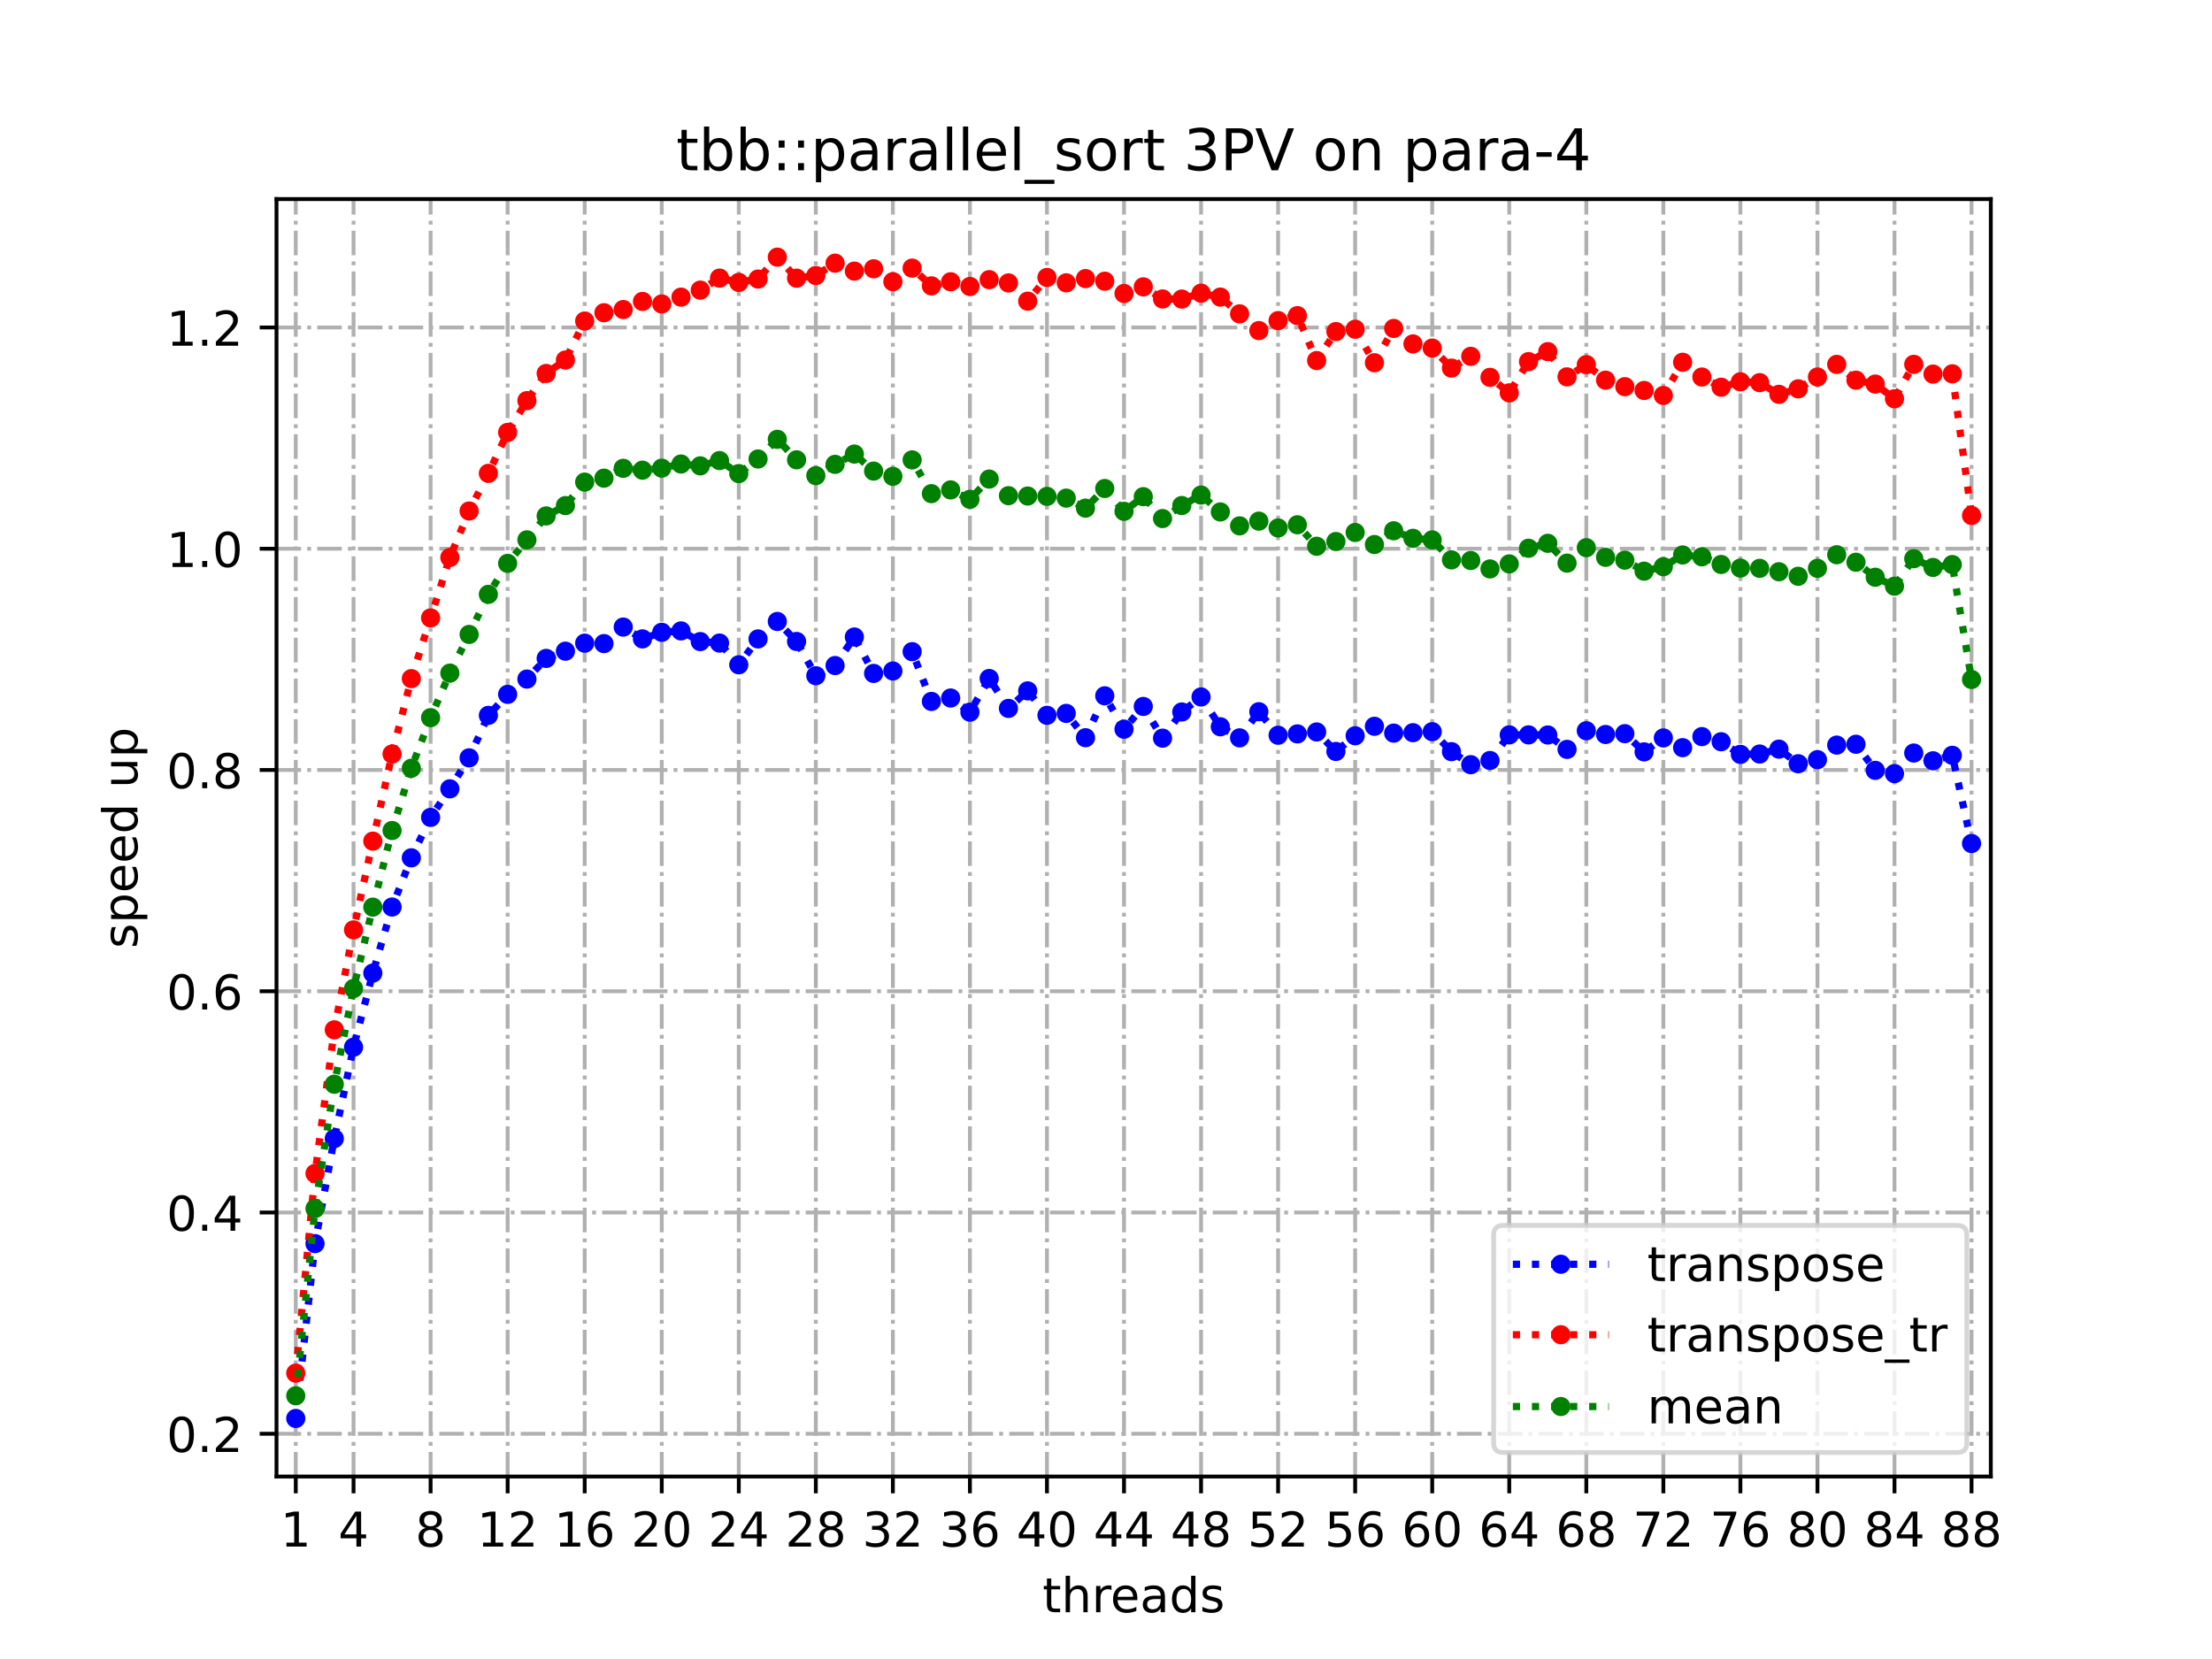 <?xml version="1.0" encoding="utf-8" standalone="no"?>
<!DOCTYPE svg PUBLIC "-//W3C//DTD SVG 1.1//EN"
  "http://www.w3.org/Graphics/SVG/1.1/DTD/svg11.dtd">
<!-- Created with matplotlib (https://matplotlib.org/) -->
<svg height="345.6pt" version="1.1" viewBox="0 0 460.8 345.6" width="460.8pt" xmlns="http://www.w3.org/2000/svg" xmlns:xlink="http://www.w3.org/1999/xlink">
 <defs>
  <style type="text/css">
*{stroke-linecap:butt;stroke-linejoin:round;}
  </style>
 </defs>
 <g id="figure_1">
  <g id="patch_1">
   <path d="M 0 345.6 
L 460.8 345.6 
L 460.8 0 
L 0 0 
z
" style="fill:#ffffff;"/>
  </g>
  <g id="axes_1">
   <g id="patch_2">
    <path d="M 57.6 307.584 
L 414.72 307.584 
L 414.72 41.472 
L 57.6 41.472 
z
" style="fill:#ffffff;"/>
   </g>
   <g id="matplotlib.axis_1">
    <g id="xtick_1">
     <g id="line2d_1">
      <path clip-path="url(#pe2e7cc1cd9)" d="M 61.613 307.584 
L 61.613 41.472 
" style="fill:none;stroke:#b0b0b0;stroke-dasharray:5.12,1.28,0.8,1.28;stroke-dashoffset:0;stroke-width:0.8;"/>
     </g>
     <g id="line2d_2">
      <defs>
       <path d="M 0 0 
L 0 3.5 
" id="m4198728c4a" style="stroke:#000000;stroke-width:0.8;"/>
      </defs>
      <g>
       <use style="stroke:#000000;stroke-width:0.8;" x="61.613" xlink:href="#m4198728c4a" y="307.584"/>
      </g>
     </g>
     <g id="text_1">
      <!-- 1 -->
      <defs>
       <path d="M 12.406 8.297 
L 28.516 8.297 
L 28.516 63.922 
L 10.984 60.406 
L 10.984 69.391 
L 28.422 72.906 
L 38.281 72.906 
L 38.281 8.297 
L 54.391 8.297 
L 54.391 0 
L 12.406 0 
z
" id="DejaVuSans-49"/>
      </defs>
      <g transform="translate(58.431 322.182)scale(0.1 -0.1)">
       <use xlink:href="#DejaVuSans-49"/>
      </g>
     </g>
    </g>
    <g id="xtick_2">
     <g id="line2d_3">
      <path clip-path="url(#pe2e7cc1cd9)" d="M 73.65 307.584 
L 73.65 41.472 
" style="fill:none;stroke:#b0b0b0;stroke-dasharray:5.12,1.28,0.8,1.28;stroke-dashoffset:0;stroke-width:0.8;"/>
     </g>
     <g id="line2d_4">
      <g>
       <use style="stroke:#000000;stroke-width:0.8;" x="73.65" xlink:href="#m4198728c4a" y="307.584"/>
      </g>
     </g>
     <g id="text_2">
      <!-- 4 -->
      <defs>
       <path d="M 37.797 64.312 
L 12.891 25.391 
L 37.797 25.391 
z
M 35.203 72.906 
L 47.609 72.906 
L 47.609 25.391 
L 58.016 25.391 
L 58.016 17.188 
L 47.609 17.188 
L 47.609 0 
L 37.797 0 
L 37.797 17.188 
L 4.891 17.188 
L 4.891 26.703 
z
" id="DejaVuSans-52"/>
      </defs>
      <g transform="translate(70.469 322.182)scale(0.1 -0.1)">
       <use xlink:href="#DejaVuSans-52"/>
      </g>
     </g>
    </g>
    <g id="xtick_3">
     <g id="line2d_5">
      <path clip-path="url(#pe2e7cc1cd9)" d="M 89.701 307.584 
L 89.701 41.472 
" style="fill:none;stroke:#b0b0b0;stroke-dasharray:5.12,1.28,0.8,1.28;stroke-dashoffset:0;stroke-width:0.8;"/>
     </g>
     <g id="line2d_6">
      <g>
       <use style="stroke:#000000;stroke-width:0.8;" x="89.701" xlink:href="#m4198728c4a" y="307.584"/>
      </g>
     </g>
     <g id="text_3">
      <!-- 8 -->
      <defs>
       <path d="M 31.781 34.625 
Q 24.75 34.625 20.719 30.859 
Q 16.703 27.094 16.703 20.516 
Q 16.703 13.922 20.719 10.156 
Q 24.75 6.391 31.781 6.391 
Q 38.812 6.391 42.859 10.172 
Q 46.922 13.969 46.922 20.516 
Q 46.922 27.094 42.891 30.859 
Q 38.875 34.625 31.781 34.625 
z
M 21.922 38.812 
Q 15.578 40.375 12.031 44.719 
Q 8.5 49.078 8.5 55.328 
Q 8.5 64.062 14.719 69.141 
Q 20.953 74.219 31.781 74.219 
Q 42.672 74.219 48.875 69.141 
Q 55.078 64.062 55.078 55.328 
Q 55.078 49.078 51.531 44.719 
Q 48 40.375 41.703 38.812 
Q 48.828 37.156 52.797 32.312 
Q 56.781 27.484 56.781 20.516 
Q 56.781 9.906 50.312 4.234 
Q 43.844 -1.422 31.781 -1.422 
Q 19.734 -1.422 13.25 4.234 
Q 6.781 9.906 6.781 20.516 
Q 6.781 27.484 10.781 32.312 
Q 14.797 37.156 21.922 38.812 
z
M 18.312 54.391 
Q 18.312 48.734 21.844 45.562 
Q 25.391 42.391 31.781 42.391 
Q 38.141 42.391 41.719 45.562 
Q 45.312 48.734 45.312 54.391 
Q 45.312 60.062 41.719 63.234 
Q 38.141 66.406 31.781 66.406 
Q 25.391 66.406 21.844 63.234 
Q 18.312 60.062 18.312 54.391 
z
" id="DejaVuSans-56"/>
      </defs>
      <g transform="translate(86.519 322.182)scale(0.1 -0.1)">
       <use xlink:href="#DejaVuSans-56"/>
      </g>
     </g>
    </g>
    <g id="xtick_4">
     <g id="line2d_7">
      <path clip-path="url(#pe2e7cc1cd9)" d="M 105.751 307.584 
L 105.751 41.472 
" style="fill:none;stroke:#b0b0b0;stroke-dasharray:5.12,1.28,0.8,1.28;stroke-dashoffset:0;stroke-width:0.8;"/>
     </g>
     <g id="line2d_8">
      <g>
       <use style="stroke:#000000;stroke-width:0.8;" x="105.751" xlink:href="#m4198728c4a" y="307.584"/>
      </g>
     </g>
     <g id="text_4">
      <!-- 12 -->
      <defs>
       <path d="M 19.188 8.297 
L 53.609 8.297 
L 53.609 0 
L 7.328 0 
L 7.328 8.297 
Q 12.938 14.109 22.625 23.891 
Q 32.328 33.688 34.812 36.531 
Q 39.547 41.844 41.422 45.531 
Q 43.312 49.219 43.312 52.781 
Q 43.312 58.594 39.234 62.25 
Q 35.156 65.922 28.609 65.922 
Q 23.969 65.922 18.812 64.312 
Q 13.672 62.703 7.812 59.422 
L 7.812 69.391 
Q 13.766 71.781 18.938 73 
Q 24.125 74.219 28.422 74.219 
Q 39.75 74.219 46.484 68.547 
Q 53.219 62.891 53.219 53.422 
Q 53.219 48.922 51.531 44.891 
Q 49.859 40.875 45.406 35.406 
Q 44.188 33.984 37.641 27.219 
Q 31.109 20.453 19.188 8.297 
z
" id="DejaVuSans-50"/>
      </defs>
      <g transform="translate(99.389 322.182)scale(0.1 -0.1)">
       <use xlink:href="#DejaVuSans-49"/>
       <use x="63.623" xlink:href="#DejaVuSans-50"/>
      </g>
     </g>
    </g>
    <g id="xtick_5">
     <g id="line2d_9">
      <path clip-path="url(#pe2e7cc1cd9)" d="M 121.801 307.584 
L 121.801 41.472 
" style="fill:none;stroke:#b0b0b0;stroke-dasharray:5.12,1.28,0.8,1.28;stroke-dashoffset:0;stroke-width:0.8;"/>
     </g>
     <g id="line2d_10">
      <g>
       <use style="stroke:#000000;stroke-width:0.8;" x="121.801" xlink:href="#m4198728c4a" y="307.584"/>
      </g>
     </g>
     <g id="text_5">
      <!-- 16 -->
      <defs>
       <path d="M 33.016 40.375 
Q 26.375 40.375 22.484 35.828 
Q 18.609 31.297 18.609 23.391 
Q 18.609 15.531 22.484 10.953 
Q 26.375 6.391 33.016 6.391 
Q 39.656 6.391 43.531 10.953 
Q 47.406 15.531 47.406 23.391 
Q 47.406 31.297 43.531 35.828 
Q 39.656 40.375 33.016 40.375 
z
M 52.594 71.297 
L 52.594 62.312 
Q 48.875 64.062 45.094 64.984 
Q 41.312 65.922 37.594 65.922 
Q 27.828 65.922 22.672 59.328 
Q 17.531 52.734 16.797 39.406 
Q 19.672 43.656 24.016 45.922 
Q 28.375 48.188 33.594 48.188 
Q 44.578 48.188 50.953 41.516 
Q 57.328 34.859 57.328 23.391 
Q 57.328 12.156 50.688 5.359 
Q 44.047 -1.422 33.016 -1.422 
Q 20.359 -1.422 13.672 8.266 
Q 6.984 17.969 6.984 36.375 
Q 6.984 53.656 15.188 63.938 
Q 23.391 74.219 37.203 74.219 
Q 40.922 74.219 44.703 73.484 
Q 48.484 72.75 52.594 71.297 
z
" id="DejaVuSans-54"/>
      </defs>
      <g transform="translate(115.439 322.182)scale(0.1 -0.1)">
       <use xlink:href="#DejaVuSans-49"/>
       <use x="63.623" xlink:href="#DejaVuSans-54"/>
      </g>
     </g>
    </g>
    <g id="xtick_6">
     <g id="line2d_11">
      <path clip-path="url(#pe2e7cc1cd9)" d="M 137.852 307.584 
L 137.852 41.472 
" style="fill:none;stroke:#b0b0b0;stroke-dasharray:5.12,1.28,0.8,1.28;stroke-dashoffset:0;stroke-width:0.8;"/>
     </g>
     <g id="line2d_12">
      <g>
       <use style="stroke:#000000;stroke-width:0.8;" x="137.852" xlink:href="#m4198728c4a" y="307.584"/>
      </g>
     </g>
     <g id="text_6">
      <!-- 20 -->
      <defs>
       <path d="M 31.781 66.406 
Q 24.172 66.406 20.328 58.906 
Q 16.5 51.422 16.5 36.375 
Q 16.5 21.391 20.328 13.891 
Q 24.172 6.391 31.781 6.391 
Q 39.453 6.391 43.281 13.891 
Q 47.125 21.391 47.125 36.375 
Q 47.125 51.422 43.281 58.906 
Q 39.453 66.406 31.781 66.406 
z
M 31.781 74.219 
Q 44.047 74.219 50.516 64.516 
Q 56.984 54.828 56.984 36.375 
Q 56.984 17.969 50.516 8.266 
Q 44.047 -1.422 31.781 -1.422 
Q 19.531 -1.422 13.062 8.266 
Q 6.594 17.969 6.594 36.375 
Q 6.594 54.828 13.062 64.516 
Q 19.531 74.219 31.781 74.219 
z
" id="DejaVuSans-48"/>
      </defs>
      <g transform="translate(131.489 322.182)scale(0.1 -0.1)">
       <use xlink:href="#DejaVuSans-50"/>
       <use x="63.623" xlink:href="#DejaVuSans-48"/>
      </g>
     </g>
    </g>
    <g id="xtick_7">
     <g id="line2d_13">
      <path clip-path="url(#pe2e7cc1cd9)" d="M 153.902 307.584 
L 153.902 41.472 
" style="fill:none;stroke:#b0b0b0;stroke-dasharray:5.12,1.28,0.8,1.28;stroke-dashoffset:0;stroke-width:0.8;"/>
     </g>
     <g id="line2d_14">
      <g>
       <use style="stroke:#000000;stroke-width:0.8;" x="153.902" xlink:href="#m4198728c4a" y="307.584"/>
      </g>
     </g>
     <g id="text_7">
      <!-- 24 -->
      <g transform="translate(147.54 322.182)scale(0.1 -0.1)">
       <use xlink:href="#DejaVuSans-50"/>
       <use x="63.623" xlink:href="#DejaVuSans-52"/>
      </g>
     </g>
    </g>
    <g id="xtick_8">
     <g id="line2d_15">
      <path clip-path="url(#pe2e7cc1cd9)" d="M 169.952 307.584 
L 169.952 41.472 
" style="fill:none;stroke:#b0b0b0;stroke-dasharray:5.12,1.28,0.8,1.28;stroke-dashoffset:0;stroke-width:0.8;"/>
     </g>
     <g id="line2d_16">
      <g>
       <use style="stroke:#000000;stroke-width:0.8;" x="169.952" xlink:href="#m4198728c4a" y="307.584"/>
      </g>
     </g>
     <g id="text_8">
      <!-- 28 -->
      <g transform="translate(163.59 322.182)scale(0.1 -0.1)">
       <use xlink:href="#DejaVuSans-50"/>
       <use x="63.623" xlink:href="#DejaVuSans-56"/>
      </g>
     </g>
    </g>
    <g id="xtick_9">
     <g id="line2d_17">
      <path clip-path="url(#pe2e7cc1cd9)" d="M 186.003 307.584 
L 186.003 41.472 
" style="fill:none;stroke:#b0b0b0;stroke-dasharray:5.12,1.28,0.8,1.28;stroke-dashoffset:0;stroke-width:0.8;"/>
     </g>
     <g id="line2d_18">
      <g>
       <use style="stroke:#000000;stroke-width:0.8;" x="186.003" xlink:href="#m4198728c4a" y="307.584"/>
      </g>
     </g>
     <g id="text_9">
      <!-- 32 -->
      <defs>
       <path d="M 40.578 39.312 
Q 47.656 37.797 51.625 33 
Q 55.609 28.219 55.609 21.188 
Q 55.609 10.406 48.188 4.484 
Q 40.766 -1.422 27.094 -1.422 
Q 22.516 -1.422 17.656 -0.516 
Q 12.797 0.391 7.625 2.203 
L 7.625 11.719 
Q 11.719 9.328 16.594 8.109 
Q 21.484 6.891 26.812 6.891 
Q 36.078 6.891 40.938 10.547 
Q 45.797 14.203 45.797 21.188 
Q 45.797 27.641 41.281 31.266 
Q 36.766 34.906 28.719 34.906 
L 20.219 34.906 
L 20.219 43.016 
L 29.109 43.016 
Q 36.375 43.016 40.234 45.922 
Q 44.094 48.828 44.094 54.297 
Q 44.094 59.906 40.109 62.906 
Q 36.141 65.922 28.719 65.922 
Q 24.656 65.922 20.016 65.031 
Q 15.375 64.156 9.812 62.312 
L 9.812 71.094 
Q 15.438 72.656 20.344 73.438 
Q 25.25 74.219 29.594 74.219 
Q 40.828 74.219 47.359 69.109 
Q 53.906 64.016 53.906 55.328 
Q 53.906 49.266 50.438 45.094 
Q 46.969 40.922 40.578 39.312 
z
" id="DejaVuSans-51"/>
      </defs>
      <g transform="translate(179.64 322.182)scale(0.1 -0.1)">
       <use xlink:href="#DejaVuSans-51"/>
       <use x="63.623" xlink:href="#DejaVuSans-50"/>
      </g>
     </g>
    </g>
    <g id="xtick_10">
     <g id="line2d_19">
      <path clip-path="url(#pe2e7cc1cd9)" d="M 202.053 307.584 
L 202.053 41.472 
" style="fill:none;stroke:#b0b0b0;stroke-dasharray:5.12,1.28,0.8,1.28;stroke-dashoffset:0;stroke-width:0.8;"/>
     </g>
     <g id="line2d_20">
      <g>
       <use style="stroke:#000000;stroke-width:0.8;" x="202.053" xlink:href="#m4198728c4a" y="307.584"/>
      </g>
     </g>
     <g id="text_10">
      <!-- 36 -->
      <g transform="translate(195.691 322.182)scale(0.1 -0.1)">
       <use xlink:href="#DejaVuSans-51"/>
       <use x="63.623" xlink:href="#DejaVuSans-54"/>
      </g>
     </g>
    </g>
    <g id="xtick_11">
     <g id="line2d_21">
      <path clip-path="url(#pe2e7cc1cd9)" d="M 218.103 307.584 
L 218.103 41.472 
" style="fill:none;stroke:#b0b0b0;stroke-dasharray:5.12,1.28,0.8,1.28;stroke-dashoffset:0;stroke-width:0.8;"/>
     </g>
     <g id="line2d_22">
      <g>
       <use style="stroke:#000000;stroke-width:0.8;" x="218.103" xlink:href="#m4198728c4a" y="307.584"/>
      </g>
     </g>
     <g id="text_11">
      <!-- 40 -->
      <g transform="translate(211.741 322.182)scale(0.1 -0.1)">
       <use xlink:href="#DejaVuSans-52"/>
       <use x="63.623" xlink:href="#DejaVuSans-48"/>
      </g>
     </g>
    </g>
    <g id="xtick_12">
     <g id="line2d_23">
      <path clip-path="url(#pe2e7cc1cd9)" d="M 234.154 307.584 
L 234.154 41.472 
" style="fill:none;stroke:#b0b0b0;stroke-dasharray:5.12,1.28,0.8,1.28;stroke-dashoffset:0;stroke-width:0.8;"/>
     </g>
     <g id="line2d_24">
      <g>
       <use style="stroke:#000000;stroke-width:0.8;" x="234.154" xlink:href="#m4198728c4a" y="307.584"/>
      </g>
     </g>
     <g id="text_12">
      <!-- 44 -->
      <g transform="translate(227.791 322.182)scale(0.1 -0.1)">
       <use xlink:href="#DejaVuSans-52"/>
       <use x="63.623" xlink:href="#DejaVuSans-52"/>
      </g>
     </g>
    </g>
    <g id="xtick_13">
     <g id="line2d_25">
      <path clip-path="url(#pe2e7cc1cd9)" d="M 250.204 307.584 
L 250.204 41.472 
" style="fill:none;stroke:#b0b0b0;stroke-dasharray:5.12,1.28,0.8,1.28;stroke-dashoffset:0;stroke-width:0.8;"/>
     </g>
     <g id="line2d_26">
      <g>
       <use style="stroke:#000000;stroke-width:0.8;" x="250.204" xlink:href="#m4198728c4a" y="307.584"/>
      </g>
     </g>
     <g id="text_13">
      <!-- 48 -->
      <g transform="translate(243.842 322.182)scale(0.1 -0.1)">
       <use xlink:href="#DejaVuSans-52"/>
       <use x="63.623" xlink:href="#DejaVuSans-56"/>
      </g>
     </g>
    </g>
    <g id="xtick_14">
     <g id="line2d_27">
      <path clip-path="url(#pe2e7cc1cd9)" d="M 266.254 307.584 
L 266.254 41.472 
" style="fill:none;stroke:#b0b0b0;stroke-dasharray:5.12,1.28,0.8,1.28;stroke-dashoffset:0;stroke-width:0.8;"/>
     </g>
     <g id="line2d_28">
      <g>
       <use style="stroke:#000000;stroke-width:0.8;" x="266.254" xlink:href="#m4198728c4a" y="307.584"/>
      </g>
     </g>
     <g id="text_14">
      <!-- 52 -->
      <defs>
       <path d="M 10.797 72.906 
L 49.516 72.906 
L 49.516 64.594 
L 19.828 64.594 
L 19.828 46.734 
Q 21.969 47.469 24.109 47.828 
Q 26.266 48.188 28.422 48.188 
Q 40.625 48.188 47.75 41.5 
Q 54.891 34.812 54.891 23.391 
Q 54.891 11.625 47.562 5.094 
Q 40.234 -1.422 26.906 -1.422 
Q 22.312 -1.422 17.547 -0.641 
Q 12.797 0.141 7.719 1.703 
L 7.719 11.625 
Q 12.109 9.234 16.797 8.062 
Q 21.484 6.891 26.703 6.891 
Q 35.156 6.891 40.078 11.328 
Q 45.016 15.766 45.016 23.391 
Q 45.016 31 40.078 35.438 
Q 35.156 39.891 26.703 39.891 
Q 22.75 39.891 18.812 39.016 
Q 14.891 38.141 10.797 36.281 
z
" id="DejaVuSans-53"/>
      </defs>
      <g transform="translate(259.892 322.182)scale(0.1 -0.1)">
       <use xlink:href="#DejaVuSans-53"/>
       <use x="63.623" xlink:href="#DejaVuSans-50"/>
      </g>
     </g>
    </g>
    <g id="xtick_15">
     <g id="line2d_29">
      <path clip-path="url(#pe2e7cc1cd9)" d="M 282.305 307.584 
L 282.305 41.472 
" style="fill:none;stroke:#b0b0b0;stroke-dasharray:5.12,1.28,0.8,1.28;stroke-dashoffset:0;stroke-width:0.8;"/>
     </g>
     <g id="line2d_30">
      <g>
       <use style="stroke:#000000;stroke-width:0.8;" x="282.305" xlink:href="#m4198728c4a" y="307.584"/>
      </g>
     </g>
     <g id="text_15">
      <!-- 56 -->
      <g transform="translate(275.942 322.182)scale(0.1 -0.1)">
       <use xlink:href="#DejaVuSans-53"/>
       <use x="63.623" xlink:href="#DejaVuSans-54"/>
      </g>
     </g>
    </g>
    <g id="xtick_16">
     <g id="line2d_31">
      <path clip-path="url(#pe2e7cc1cd9)" d="M 298.355 307.584 
L 298.355 41.472 
" style="fill:none;stroke:#b0b0b0;stroke-dasharray:5.12,1.28,0.8,1.28;stroke-dashoffset:0;stroke-width:0.8;"/>
     </g>
     <g id="line2d_32">
      <g>
       <use style="stroke:#000000;stroke-width:0.8;" x="298.355" xlink:href="#m4198728c4a" y="307.584"/>
      </g>
     </g>
     <g id="text_16">
      <!-- 60 -->
      <g transform="translate(291.993 322.182)scale(0.1 -0.1)">
       <use xlink:href="#DejaVuSans-54"/>
       <use x="63.623" xlink:href="#DejaVuSans-48"/>
      </g>
     </g>
    </g>
    <g id="xtick_17">
     <g id="line2d_33">
      <path clip-path="url(#pe2e7cc1cd9)" d="M 314.405 307.584 
L 314.405 41.472 
" style="fill:none;stroke:#b0b0b0;stroke-dasharray:5.12,1.28,0.8,1.28;stroke-dashoffset:0;stroke-width:0.8;"/>
     </g>
     <g id="line2d_34">
      <g>
       <use style="stroke:#000000;stroke-width:0.8;" x="314.405" xlink:href="#m4198728c4a" y="307.584"/>
      </g>
     </g>
     <g id="text_17">
      <!-- 64 -->
      <g transform="translate(308.043 322.182)scale(0.1 -0.1)">
       <use xlink:href="#DejaVuSans-54"/>
       <use x="63.623" xlink:href="#DejaVuSans-52"/>
      </g>
     </g>
    </g>
    <g id="xtick_18">
     <g id="line2d_35">
      <path clip-path="url(#pe2e7cc1cd9)" d="M 330.456 307.584 
L 330.456 41.472 
" style="fill:none;stroke:#b0b0b0;stroke-dasharray:5.12,1.28,0.8,1.28;stroke-dashoffset:0;stroke-width:0.8;"/>
     </g>
     <g id="line2d_36">
      <g>
       <use style="stroke:#000000;stroke-width:0.8;" x="330.456" xlink:href="#m4198728c4a" y="307.584"/>
      </g>
     </g>
     <g id="text_18">
      <!-- 68 -->
      <g transform="translate(324.093 322.182)scale(0.1 -0.1)">
       <use xlink:href="#DejaVuSans-54"/>
       <use x="63.623" xlink:href="#DejaVuSans-56"/>
      </g>
     </g>
    </g>
    <g id="xtick_19">
     <g id="line2d_37">
      <path clip-path="url(#pe2e7cc1cd9)" d="M 346.506 307.584 
L 346.506 41.472 
" style="fill:none;stroke:#b0b0b0;stroke-dasharray:5.12,1.28,0.8,1.28;stroke-dashoffset:0;stroke-width:0.8;"/>
     </g>
     <g id="line2d_38">
      <g>
       <use style="stroke:#000000;stroke-width:0.8;" x="346.506" xlink:href="#m4198728c4a" y="307.584"/>
      </g>
     </g>
     <g id="text_19">
      <!-- 72 -->
      <defs>
       <path d="M 8.203 72.906 
L 55.078 72.906 
L 55.078 68.703 
L 28.609 0 
L 18.312 0 
L 43.219 64.594 
L 8.203 64.594 
z
" id="DejaVuSans-55"/>
      </defs>
      <g transform="translate(340.144 322.182)scale(0.1 -0.1)">
       <use xlink:href="#DejaVuSans-55"/>
       <use x="63.623" xlink:href="#DejaVuSans-50"/>
      </g>
     </g>
    </g>
    <g id="xtick_20">
     <g id="line2d_39">
      <path clip-path="url(#pe2e7cc1cd9)" d="M 362.556 307.584 
L 362.556 41.472 
" style="fill:none;stroke:#b0b0b0;stroke-dasharray:5.12,1.28,0.8,1.28;stroke-dashoffset:0;stroke-width:0.8;"/>
     </g>
     <g id="line2d_40">
      <g>
       <use style="stroke:#000000;stroke-width:0.8;" x="362.556" xlink:href="#m4198728c4a" y="307.584"/>
      </g>
     </g>
     <g id="text_20">
      <!-- 76 -->
      <g transform="translate(356.194 322.182)scale(0.1 -0.1)">
       <use xlink:href="#DejaVuSans-55"/>
       <use x="63.623" xlink:href="#DejaVuSans-54"/>
      </g>
     </g>
    </g>
    <g id="xtick_21">
     <g id="line2d_41">
      <path clip-path="url(#pe2e7cc1cd9)" d="M 378.607 307.584 
L 378.607 41.472 
" style="fill:none;stroke:#b0b0b0;stroke-dasharray:5.12,1.28,0.8,1.28;stroke-dashoffset:0;stroke-width:0.8;"/>
     </g>
     <g id="line2d_42">
      <g>
       <use style="stroke:#000000;stroke-width:0.8;" x="378.607" xlink:href="#m4198728c4a" y="307.584"/>
      </g>
     </g>
     <g id="text_21">
      <!-- 80 -->
      <g transform="translate(372.244 322.182)scale(0.1 -0.1)">
       <use xlink:href="#DejaVuSans-56"/>
       <use x="63.623" xlink:href="#DejaVuSans-48"/>
      </g>
     </g>
    </g>
    <g id="xtick_22">
     <g id="line2d_43">
      <path clip-path="url(#pe2e7cc1cd9)" d="M 394.657 307.584 
L 394.657 41.472 
" style="fill:none;stroke:#b0b0b0;stroke-dasharray:5.12,1.28,0.8,1.28;stroke-dashoffset:0;stroke-width:0.8;"/>
     </g>
     <g id="line2d_44">
      <g>
       <use style="stroke:#000000;stroke-width:0.8;" x="394.657" xlink:href="#m4198728c4a" y="307.584"/>
      </g>
     </g>
     <g id="text_22">
      <!-- 84 -->
      <g transform="translate(388.295 322.182)scale(0.1 -0.1)">
       <use xlink:href="#DejaVuSans-56"/>
       <use x="63.623" xlink:href="#DejaVuSans-52"/>
      </g>
     </g>
    </g>
    <g id="xtick_23">
     <g id="line2d_45">
      <path clip-path="url(#pe2e7cc1cd9)" d="M 410.707 307.584 
L 410.707 41.472 
" style="fill:none;stroke:#b0b0b0;stroke-dasharray:5.12,1.28,0.8,1.28;stroke-dashoffset:0;stroke-width:0.8;"/>
     </g>
     <g id="line2d_46">
      <g>
       <use style="stroke:#000000;stroke-width:0.8;" x="410.707" xlink:href="#m4198728c4a" y="307.584"/>
      </g>
     </g>
     <g id="text_23">
      <!-- 88 -->
      <g transform="translate(404.345 322.182)scale(0.1 -0.1)">
       <use xlink:href="#DejaVuSans-56"/>
       <use x="63.623" xlink:href="#DejaVuSans-56"/>
      </g>
     </g>
    </g>
    <g id="text_24">
     <!-- threads -->
     <defs>
      <path d="M 18.312 70.219 
L 18.312 54.688 
L 36.812 54.688 
L 36.812 47.703 
L 18.312 47.703 
L 18.312 18.016 
Q 18.312 11.328 20.141 9.422 
Q 21.969 7.516 27.594 7.516 
L 36.812 7.516 
L 36.812 0 
L 27.594 0 
Q 17.188 0 13.234 3.875 
Q 9.281 7.766 9.281 18.016 
L 9.281 47.703 
L 2.688 47.703 
L 2.688 54.688 
L 9.281 54.688 
L 9.281 70.219 
z
" id="DejaVuSans-116"/>
      <path d="M 54.891 33.016 
L 54.891 0 
L 45.906 0 
L 45.906 32.719 
Q 45.906 40.484 42.875 44.328 
Q 39.844 48.188 33.797 48.188 
Q 26.516 48.188 22.312 43.547 
Q 18.109 38.922 18.109 30.906 
L 18.109 0 
L 9.078 0 
L 9.078 75.984 
L 18.109 75.984 
L 18.109 46.188 
Q 21.344 51.125 25.703 53.562 
Q 30.078 56 35.797 56 
Q 45.219 56 50.047 50.172 
Q 54.891 44.344 54.891 33.016 
z
" id="DejaVuSans-104"/>
      <path d="M 41.109 46.297 
Q 39.594 47.172 37.812 47.578 
Q 36.031 48 33.891 48 
Q 26.266 48 22.188 43.047 
Q 18.109 38.094 18.109 28.812 
L 18.109 0 
L 9.078 0 
L 9.078 54.688 
L 18.109 54.688 
L 18.109 46.188 
Q 20.953 51.172 25.484 53.578 
Q 30.031 56 36.531 56 
Q 37.453 56 38.578 55.875 
Q 39.703 55.766 41.062 55.516 
z
" id="DejaVuSans-114"/>
      <path d="M 56.203 29.594 
L 56.203 25.203 
L 14.891 25.203 
Q 15.484 15.922 20.484 11.062 
Q 25.484 6.203 34.422 6.203 
Q 39.594 6.203 44.453 7.469 
Q 49.312 8.734 54.109 11.281 
L 54.109 2.781 
Q 49.266 0.734 44.188 -0.344 
Q 39.109 -1.422 33.891 -1.422 
Q 20.797 -1.422 13.156 6.188 
Q 5.516 13.812 5.516 26.812 
Q 5.516 40.234 12.766 48.109 
Q 20.016 56 32.328 56 
Q 43.359 56 49.781 48.891 
Q 56.203 41.797 56.203 29.594 
z
M 47.219 32.234 
Q 47.125 39.594 43.094 43.984 
Q 39.062 48.391 32.422 48.391 
Q 24.906 48.391 20.391 44.141 
Q 15.875 39.891 15.188 32.172 
z
" id="DejaVuSans-101"/>
      <path d="M 34.281 27.484 
Q 23.391 27.484 19.188 25 
Q 14.984 22.516 14.984 16.5 
Q 14.984 11.719 18.141 8.906 
Q 21.297 6.109 26.703 6.109 
Q 34.188 6.109 38.703 11.406 
Q 43.219 16.703 43.219 25.484 
L 43.219 27.484 
z
M 52.203 31.203 
L 52.203 0 
L 43.219 0 
L 43.219 8.297 
Q 40.141 3.328 35.547 0.953 
Q 30.953 -1.422 24.312 -1.422 
Q 15.922 -1.422 10.953 3.297 
Q 6 8.016 6 15.922 
Q 6 25.141 12.172 29.828 
Q 18.359 34.516 30.609 34.516 
L 43.219 34.516 
L 43.219 35.406 
Q 43.219 41.609 39.141 45 
Q 35.062 48.391 27.688 48.391 
Q 23 48.391 18.547 47.266 
Q 14.109 46.141 10.016 43.891 
L 10.016 52.203 
Q 14.938 54.109 19.578 55.047 
Q 24.219 56 28.609 56 
Q 40.484 56 46.344 49.844 
Q 52.203 43.703 52.203 31.203 
z
" id="DejaVuSans-97"/>
      <path d="M 45.406 46.391 
L 45.406 75.984 
L 54.391 75.984 
L 54.391 0 
L 45.406 0 
L 45.406 8.203 
Q 42.578 3.328 38.25 0.953 
Q 33.938 -1.422 27.875 -1.422 
Q 17.969 -1.422 11.734 6.484 
Q 5.516 14.406 5.516 27.297 
Q 5.516 40.188 11.734 48.094 
Q 17.969 56 27.875 56 
Q 33.938 56 38.25 53.625 
Q 42.578 51.266 45.406 46.391 
z
M 14.797 27.297 
Q 14.797 17.391 18.875 11.75 
Q 22.953 6.109 30.078 6.109 
Q 37.203 6.109 41.297 11.75 
Q 45.406 17.391 45.406 27.297 
Q 45.406 37.203 41.297 42.844 
Q 37.203 48.484 30.078 48.484 
Q 22.953 48.484 18.875 42.844 
Q 14.797 37.203 14.797 27.297 
z
" id="DejaVuSans-100"/>
      <path d="M 44.281 53.078 
L 44.281 44.578 
Q 40.484 46.531 36.375 47.5 
Q 32.281 48.484 27.875 48.484 
Q 21.188 48.484 17.844 46.438 
Q 14.5 44.391 14.5 40.281 
Q 14.5 37.156 16.891 35.375 
Q 19.281 33.594 26.516 31.984 
L 29.594 31.297 
Q 39.156 29.25 43.188 25.516 
Q 47.219 21.781 47.219 15.094 
Q 47.219 7.469 41.188 3.016 
Q 35.156 -1.422 24.609 -1.422 
Q 20.219 -1.422 15.453 -0.562 
Q 10.688 0.297 5.422 2 
L 5.422 11.281 
Q 10.406 8.688 15.234 7.391 
Q 20.062 6.109 24.812 6.109 
Q 31.156 6.109 34.562 8.281 
Q 37.984 10.453 37.984 14.406 
Q 37.984 18.062 35.516 20.016 
Q 33.062 21.969 24.703 23.781 
L 21.578 24.516 
Q 13.234 26.266 9.516 29.906 
Q 5.812 33.547 5.812 39.891 
Q 5.812 47.609 11.281 51.797 
Q 16.75 56 26.812 56 
Q 31.781 56 36.172 55.266 
Q 40.578 54.547 44.281 53.078 
z
" id="DejaVuSans-115"/>
     </defs>
     <g transform="translate(217.169 335.861)scale(0.1 -0.1)">
      <use xlink:href="#DejaVuSans-116"/>
      <use x="39.209" xlink:href="#DejaVuSans-104"/>
      <use x="102.588" xlink:href="#DejaVuSans-114"/>
      <use x="141.451" xlink:href="#DejaVuSans-101"/>
      <use x="202.975" xlink:href="#DejaVuSans-97"/>
      <use x="264.254" xlink:href="#DejaVuSans-100"/>
      <use x="327.73" xlink:href="#DejaVuSans-115"/>
     </g>
    </g>
   </g>
   <g id="matplotlib.axis_2">
    <g id="ytick_1">
     <g id="line2d_47">
      <path clip-path="url(#pe2e7cc1cd9)" d="M 57.6 298.675 
L 414.72 298.675 
" style="fill:none;stroke:#b0b0b0;stroke-dasharray:5.12,1.28,0.8,1.28;stroke-dashoffset:0;stroke-width:0.8;"/>
     </g>
     <g id="line2d_48">
      <defs>
       <path d="M 0 0 
L -3.5 0 
" id="m7d51e8fced" style="stroke:#000000;stroke-width:0.8;"/>
      </defs>
      <g>
       <use style="stroke:#000000;stroke-width:0.8;" x="57.6" xlink:href="#m7d51e8fced" y="298.675"/>
      </g>
     </g>
     <g id="text_25">
      <!-- 0.2 -->
      <defs>
       <path d="M 10.688 12.406 
L 21 12.406 
L 21 0 
L 10.688 0 
z
" id="DejaVuSans-46"/>
      </defs>
      <g transform="translate(34.697 302.474)scale(0.1 -0.1)">
       <use xlink:href="#DejaVuSans-48"/>
       <use x="63.623" xlink:href="#DejaVuSans-46"/>
       <use x="95.41" xlink:href="#DejaVuSans-50"/>
      </g>
     </g>
    </g>
    <g id="ytick_2">
     <g id="line2d_49">
      <path clip-path="url(#pe2e7cc1cd9)" d="M 57.6 252.584 
L 414.72 252.584 
" style="fill:none;stroke:#b0b0b0;stroke-dasharray:5.12,1.28,0.8,1.28;stroke-dashoffset:0;stroke-width:0.8;"/>
     </g>
     <g id="line2d_50">
      <g>
       <use style="stroke:#000000;stroke-width:0.8;" x="57.6" xlink:href="#m7d51e8fced" y="252.584"/>
      </g>
     </g>
     <g id="text_26">
      <!-- 0.4 -->
      <g transform="translate(34.697 256.383)scale(0.1 -0.1)">
       <use xlink:href="#DejaVuSans-48"/>
       <use x="63.623" xlink:href="#DejaVuSans-46"/>
       <use x="95.41" xlink:href="#DejaVuSans-52"/>
      </g>
     </g>
    </g>
    <g id="ytick_3">
     <g id="line2d_51">
      <path clip-path="url(#pe2e7cc1cd9)" d="M 57.6 206.492 
L 414.72 206.492 
" style="fill:none;stroke:#b0b0b0;stroke-dasharray:5.12,1.28,0.8,1.28;stroke-dashoffset:0;stroke-width:0.8;"/>
     </g>
     <g id="line2d_52">
      <g>
       <use style="stroke:#000000;stroke-width:0.8;" x="57.6" xlink:href="#m7d51e8fced" y="206.492"/>
      </g>
     </g>
     <g id="text_27">
      <!-- 0.6 -->
      <g transform="translate(34.697 210.291)scale(0.1 -0.1)">
       <use xlink:href="#DejaVuSans-48"/>
       <use x="63.623" xlink:href="#DejaVuSans-46"/>
       <use x="95.41" xlink:href="#DejaVuSans-54"/>
      </g>
     </g>
    </g>
    <g id="ytick_4">
     <g id="line2d_53">
      <path clip-path="url(#pe2e7cc1cd9)" d="M 57.6 160.401 
L 414.72 160.401 
" style="fill:none;stroke:#b0b0b0;stroke-dasharray:5.12,1.28,0.8,1.28;stroke-dashoffset:0;stroke-width:0.8;"/>
     </g>
     <g id="line2d_54">
      <g>
       <use style="stroke:#000000;stroke-width:0.8;" x="57.6" xlink:href="#m7d51e8fced" y="160.401"/>
      </g>
     </g>
     <g id="text_28">
      <!-- 0.8 -->
      <g transform="translate(34.697 164.2)scale(0.1 -0.1)">
       <use xlink:href="#DejaVuSans-48"/>
       <use x="63.623" xlink:href="#DejaVuSans-46"/>
       <use x="95.41" xlink:href="#DejaVuSans-56"/>
      </g>
     </g>
    </g>
    <g id="ytick_5">
     <g id="line2d_55">
      <path clip-path="url(#pe2e7cc1cd9)" d="M 57.6 114.309 
L 414.72 114.309 
" style="fill:none;stroke:#b0b0b0;stroke-dasharray:5.12,1.28,0.8,1.28;stroke-dashoffset:0;stroke-width:0.8;"/>
     </g>
     <g id="line2d_56">
      <g>
       <use style="stroke:#000000;stroke-width:0.8;" x="57.6" xlink:href="#m7d51e8fced" y="114.309"/>
      </g>
     </g>
     <g id="text_29">
      <!-- 1.0 -->
      <g transform="translate(34.697 118.108)scale(0.1 -0.1)">
       <use xlink:href="#DejaVuSans-49"/>
       <use x="63.623" xlink:href="#DejaVuSans-46"/>
       <use x="95.41" xlink:href="#DejaVuSans-48"/>
      </g>
     </g>
    </g>
    <g id="ytick_6">
     <g id="line2d_57">
      <path clip-path="url(#pe2e7cc1cd9)" d="M 57.6 68.218 
L 414.72 68.218 
" style="fill:none;stroke:#b0b0b0;stroke-dasharray:5.12,1.28,0.8,1.28;stroke-dashoffset:0;stroke-width:0.8;"/>
     </g>
     <g id="line2d_58">
      <g>
       <use style="stroke:#000000;stroke-width:0.8;" x="57.6" xlink:href="#m7d51e8fced" y="68.218"/>
      </g>
     </g>
     <g id="text_30">
      <!-- 1.2 -->
      <g transform="translate(34.697 72.017)scale(0.1 -0.1)">
       <use xlink:href="#DejaVuSans-49"/>
       <use x="63.623" xlink:href="#DejaVuSans-46"/>
       <use x="95.41" xlink:href="#DejaVuSans-50"/>
      </g>
     </g>
    </g>
    <g id="text_31">
     <!-- speed up -->
     <defs>
      <path d="M 18.109 8.203 
L 18.109 -20.797 
L 9.078 -20.797 
L 9.078 54.688 
L 18.109 54.688 
L 18.109 46.391 
Q 20.953 51.266 25.266 53.625 
Q 29.594 56 35.594 56 
Q 45.562 56 51.781 48.094 
Q 58.016 40.188 58.016 27.297 
Q 58.016 14.406 51.781 6.484 
Q 45.562 -1.422 35.594 -1.422 
Q 29.594 -1.422 25.266 0.953 
Q 20.953 3.328 18.109 8.203 
z
M 48.688 27.297 
Q 48.688 37.203 44.609 42.844 
Q 40.531 48.484 33.406 48.484 
Q 26.266 48.484 22.188 42.844 
Q 18.109 37.203 18.109 27.297 
Q 18.109 17.391 22.188 11.75 
Q 26.266 6.109 33.406 6.109 
Q 40.531 6.109 44.609 11.75 
Q 48.688 17.391 48.688 27.297 
z
" id="DejaVuSans-112"/>
      <path id="DejaVuSans-32"/>
      <path d="M 8.5 21.578 
L 8.5 54.688 
L 17.484 54.688 
L 17.484 21.922 
Q 17.484 14.156 20.5 10.266 
Q 23.531 6.391 29.594 6.391 
Q 36.859 6.391 41.078 11.031 
Q 45.312 15.672 45.312 23.688 
L 45.312 54.688 
L 54.297 54.688 
L 54.297 0 
L 45.312 0 
L 45.312 8.406 
Q 42.047 3.422 37.719 1 
Q 33.406 -1.422 27.688 -1.422 
Q 18.266 -1.422 13.375 4.438 
Q 8.5 10.297 8.5 21.578 
z
M 31.109 56 
z
" id="DejaVuSans-117"/>
     </defs>
     <g transform="translate(28.617 197.566)rotate(-90)scale(0.1 -0.1)">
      <use xlink:href="#DejaVuSans-115"/>
      <use x="52.1" xlink:href="#DejaVuSans-112"/>
      <use x="115.576" xlink:href="#DejaVuSans-101"/>
      <use x="177.1" xlink:href="#DejaVuSans-101"/>
      <use x="238.623" xlink:href="#DejaVuSans-100"/>
      <use x="302.1" xlink:href="#DejaVuSans-32"/>
      <use x="333.887" xlink:href="#DejaVuSans-117"/>
      <use x="397.266" xlink:href="#DejaVuSans-112"/>
     </g>
    </g>
   </g>
   <g id="line2d_59">
    <path clip-path="url(#pe2e7cc1cd9)" d="M 61.613 295.488 
L 65.625 259.071 
L 69.638 237.194 
L 73.65 218.144 
L 77.663 202.718 
L 81.676 188.95 
L 85.688 178.701 
L 89.701 170.28 
L 93.713 164.328 
L 97.726 157.875 
L 101.738 149.026 
L 105.751 144.646 
L 109.764 141.466 
L 113.776 137.159 
L 117.789 135.654 
L 121.801 133.985 
L 125.814 134.075 
L 129.827 130.632 
L 133.839 133.094 
L 137.852 131.726 
L 141.864 131.431 
L 145.877 133.654 
L 149.889 133.963 
L 153.902 138.489 
L 157.915 133.1 
L 161.927 129.465 
L 165.94 133.629 
L 169.952 140.766 
L 173.965 138.645 
L 177.978 132.698 
L 181.99 140.284 
L 186.003 139.782 
L 190.015 135.753 
L 194.028 146.12 
L 198.04 145.411 
L 202.053 148.356 
L 206.066 141.345 
L 210.078 147.571 
L 214.091 143.924 
L 218.103 149.011 
L 222.116 148.614 
L 226.129 153.677 
L 230.141 144.95 
L 234.154 151.909 
L 238.166 147.166 
L 242.179 153.771 
L 246.191 148.32 
L 250.204 145.191 
L 254.217 151.401 
L 258.229 153.709 
L 262.242 148.265 
L 266.254 153.168 
L 270.267 152.884 
L 274.28 152.482 
L 278.292 156.546 
L 282.305 153.276 
L 286.317 151.3 
L 290.33 152.722 
L 294.342 152.633 
L 298.355 152.424 
L 302.368 156.584 
L 306.38 159.299 
L 310.393 158.423 
L 314.405 153.093 
L 318.418 153.091 
L 322.431 153.114 
L 326.443 156.108 
L 330.456 152.229 
L 334.468 153.006 
L 338.481 152.836 
L 342.493 156.632 
L 346.506 153.725 
L 350.519 155.752 
L 354.531 153.45 
L 358.544 154.517 
L 362.556 157.153 
L 366.569 157.078 
L 370.582 156.06 
L 374.594 159.098 
L 378.607 158.25 
L 382.619 155.218 
L 386.632 155.044 
L 390.644 160.48 
L 394.657 161.155 
L 398.67 156.872 
L 402.682 158.488 
L 406.695 157.346 
L 410.707 175.719 
" style="fill:none;stroke:#0000ff;stroke-dasharray:1.5,2.475;stroke-dashoffset:0;stroke-width:1.5;"/>
    <defs>
     <path d="M 0 1.5 
C 0.398 1.5 0.779 1.342 1.061 1.061 
C 1.342 0.779 1.5 0.398 1.5 0 
C 1.5 -0.398 1.342 -0.779 1.061 -1.061 
C 0.779 -1.342 0.398 -1.5 0 -1.5 
C -0.398 -1.5 -0.779 -1.342 -1.061 -1.061 
C -1.342 -0.779 -1.5 -0.398 -1.5 0 
C -1.5 0.398 -1.342 0.779 -1.061 1.061 
C -0.779 1.342 -0.398 1.5 0 1.5 
z
" id="m1d8f90bea1" style="stroke:#0000ff;"/>
    </defs>
    <g clip-path="url(#pe2e7cc1cd9)">
     <use style="fill:#0000ff;stroke:#0000ff;" x="61.613" xlink:href="#m1d8f90bea1" y="295.488"/>
     <use style="fill:#0000ff;stroke:#0000ff;" x="65.625" xlink:href="#m1d8f90bea1" y="259.071"/>
     <use style="fill:#0000ff;stroke:#0000ff;" x="69.638" xlink:href="#m1d8f90bea1" y="237.194"/>
     <use style="fill:#0000ff;stroke:#0000ff;" x="73.65" xlink:href="#m1d8f90bea1" y="218.144"/>
     <use style="fill:#0000ff;stroke:#0000ff;" x="77.663" xlink:href="#m1d8f90bea1" y="202.718"/>
     <use style="fill:#0000ff;stroke:#0000ff;" x="81.676" xlink:href="#m1d8f90bea1" y="188.95"/>
     <use style="fill:#0000ff;stroke:#0000ff;" x="85.688" xlink:href="#m1d8f90bea1" y="178.701"/>
     <use style="fill:#0000ff;stroke:#0000ff;" x="89.701" xlink:href="#m1d8f90bea1" y="170.28"/>
     <use style="fill:#0000ff;stroke:#0000ff;" x="93.713" xlink:href="#m1d8f90bea1" y="164.328"/>
     <use style="fill:#0000ff;stroke:#0000ff;" x="97.726" xlink:href="#m1d8f90bea1" y="157.875"/>
     <use style="fill:#0000ff;stroke:#0000ff;" x="101.738" xlink:href="#m1d8f90bea1" y="149.026"/>
     <use style="fill:#0000ff;stroke:#0000ff;" x="105.751" xlink:href="#m1d8f90bea1" y="144.646"/>
     <use style="fill:#0000ff;stroke:#0000ff;" x="109.764" xlink:href="#m1d8f90bea1" y="141.466"/>
     <use style="fill:#0000ff;stroke:#0000ff;" x="113.776" xlink:href="#m1d8f90bea1" y="137.159"/>
     <use style="fill:#0000ff;stroke:#0000ff;" x="117.789" xlink:href="#m1d8f90bea1" y="135.654"/>
     <use style="fill:#0000ff;stroke:#0000ff;" x="121.801" xlink:href="#m1d8f90bea1" y="133.985"/>
     <use style="fill:#0000ff;stroke:#0000ff;" x="125.814" xlink:href="#m1d8f90bea1" y="134.075"/>
     <use style="fill:#0000ff;stroke:#0000ff;" x="129.827" xlink:href="#m1d8f90bea1" y="130.632"/>
     <use style="fill:#0000ff;stroke:#0000ff;" x="133.839" xlink:href="#m1d8f90bea1" y="133.094"/>
     <use style="fill:#0000ff;stroke:#0000ff;" x="137.852" xlink:href="#m1d8f90bea1" y="131.726"/>
     <use style="fill:#0000ff;stroke:#0000ff;" x="141.864" xlink:href="#m1d8f90bea1" y="131.431"/>
     <use style="fill:#0000ff;stroke:#0000ff;" x="145.877" xlink:href="#m1d8f90bea1" y="133.654"/>
     <use style="fill:#0000ff;stroke:#0000ff;" x="149.889" xlink:href="#m1d8f90bea1" y="133.963"/>
     <use style="fill:#0000ff;stroke:#0000ff;" x="153.902" xlink:href="#m1d8f90bea1" y="138.489"/>
     <use style="fill:#0000ff;stroke:#0000ff;" x="157.915" xlink:href="#m1d8f90bea1" y="133.1"/>
     <use style="fill:#0000ff;stroke:#0000ff;" x="161.927" xlink:href="#m1d8f90bea1" y="129.465"/>
     <use style="fill:#0000ff;stroke:#0000ff;" x="165.94" xlink:href="#m1d8f90bea1" y="133.629"/>
     <use style="fill:#0000ff;stroke:#0000ff;" x="169.952" xlink:href="#m1d8f90bea1" y="140.766"/>
     <use style="fill:#0000ff;stroke:#0000ff;" x="173.965" xlink:href="#m1d8f90bea1" y="138.645"/>
     <use style="fill:#0000ff;stroke:#0000ff;" x="177.978" xlink:href="#m1d8f90bea1" y="132.698"/>
     <use style="fill:#0000ff;stroke:#0000ff;" x="181.99" xlink:href="#m1d8f90bea1" y="140.284"/>
     <use style="fill:#0000ff;stroke:#0000ff;" x="186.003" xlink:href="#m1d8f90bea1" y="139.782"/>
     <use style="fill:#0000ff;stroke:#0000ff;" x="190.015" xlink:href="#m1d8f90bea1" y="135.753"/>
     <use style="fill:#0000ff;stroke:#0000ff;" x="194.028" xlink:href="#m1d8f90bea1" y="146.12"/>
     <use style="fill:#0000ff;stroke:#0000ff;" x="198.04" xlink:href="#m1d8f90bea1" y="145.411"/>
     <use style="fill:#0000ff;stroke:#0000ff;" x="202.053" xlink:href="#m1d8f90bea1" y="148.356"/>
     <use style="fill:#0000ff;stroke:#0000ff;" x="206.066" xlink:href="#m1d8f90bea1" y="141.345"/>
     <use style="fill:#0000ff;stroke:#0000ff;" x="210.078" xlink:href="#m1d8f90bea1" y="147.571"/>
     <use style="fill:#0000ff;stroke:#0000ff;" x="214.091" xlink:href="#m1d8f90bea1" y="143.924"/>
     <use style="fill:#0000ff;stroke:#0000ff;" x="218.103" xlink:href="#m1d8f90bea1" y="149.011"/>
     <use style="fill:#0000ff;stroke:#0000ff;" x="222.116" xlink:href="#m1d8f90bea1" y="148.614"/>
     <use style="fill:#0000ff;stroke:#0000ff;" x="226.129" xlink:href="#m1d8f90bea1" y="153.677"/>
     <use style="fill:#0000ff;stroke:#0000ff;" x="230.141" xlink:href="#m1d8f90bea1" y="144.95"/>
     <use style="fill:#0000ff;stroke:#0000ff;" x="234.154" xlink:href="#m1d8f90bea1" y="151.909"/>
     <use style="fill:#0000ff;stroke:#0000ff;" x="238.166" xlink:href="#m1d8f90bea1" y="147.166"/>
     <use style="fill:#0000ff;stroke:#0000ff;" x="242.179" xlink:href="#m1d8f90bea1" y="153.771"/>
     <use style="fill:#0000ff;stroke:#0000ff;" x="246.191" xlink:href="#m1d8f90bea1" y="148.32"/>
     <use style="fill:#0000ff;stroke:#0000ff;" x="250.204" xlink:href="#m1d8f90bea1" y="145.191"/>
     <use style="fill:#0000ff;stroke:#0000ff;" x="254.217" xlink:href="#m1d8f90bea1" y="151.401"/>
     <use style="fill:#0000ff;stroke:#0000ff;" x="258.229" xlink:href="#m1d8f90bea1" y="153.709"/>
     <use style="fill:#0000ff;stroke:#0000ff;" x="262.242" xlink:href="#m1d8f90bea1" y="148.265"/>
     <use style="fill:#0000ff;stroke:#0000ff;" x="266.254" xlink:href="#m1d8f90bea1" y="153.168"/>
     <use style="fill:#0000ff;stroke:#0000ff;" x="270.267" xlink:href="#m1d8f90bea1" y="152.884"/>
     <use style="fill:#0000ff;stroke:#0000ff;" x="274.28" xlink:href="#m1d8f90bea1" y="152.482"/>
     <use style="fill:#0000ff;stroke:#0000ff;" x="278.292" xlink:href="#m1d8f90bea1" y="156.546"/>
     <use style="fill:#0000ff;stroke:#0000ff;" x="282.305" xlink:href="#m1d8f90bea1" y="153.276"/>
     <use style="fill:#0000ff;stroke:#0000ff;" x="286.317" xlink:href="#m1d8f90bea1" y="151.3"/>
     <use style="fill:#0000ff;stroke:#0000ff;" x="290.33" xlink:href="#m1d8f90bea1" y="152.722"/>
     <use style="fill:#0000ff;stroke:#0000ff;" x="294.342" xlink:href="#m1d8f90bea1" y="152.633"/>
     <use style="fill:#0000ff;stroke:#0000ff;" x="298.355" xlink:href="#m1d8f90bea1" y="152.424"/>
     <use style="fill:#0000ff;stroke:#0000ff;" x="302.368" xlink:href="#m1d8f90bea1" y="156.584"/>
     <use style="fill:#0000ff;stroke:#0000ff;" x="306.38" xlink:href="#m1d8f90bea1" y="159.299"/>
     <use style="fill:#0000ff;stroke:#0000ff;" x="310.393" xlink:href="#m1d8f90bea1" y="158.423"/>
     <use style="fill:#0000ff;stroke:#0000ff;" x="314.405" xlink:href="#m1d8f90bea1" y="153.093"/>
     <use style="fill:#0000ff;stroke:#0000ff;" x="318.418" xlink:href="#m1d8f90bea1" y="153.091"/>
     <use style="fill:#0000ff;stroke:#0000ff;" x="322.431" xlink:href="#m1d8f90bea1" y="153.114"/>
     <use style="fill:#0000ff;stroke:#0000ff;" x="326.443" xlink:href="#m1d8f90bea1" y="156.108"/>
     <use style="fill:#0000ff;stroke:#0000ff;" x="330.456" xlink:href="#m1d8f90bea1" y="152.229"/>
     <use style="fill:#0000ff;stroke:#0000ff;" x="334.468" xlink:href="#m1d8f90bea1" y="153.006"/>
     <use style="fill:#0000ff;stroke:#0000ff;" x="338.481" xlink:href="#m1d8f90bea1" y="152.836"/>
     <use style="fill:#0000ff;stroke:#0000ff;" x="342.493" xlink:href="#m1d8f90bea1" y="156.632"/>
     <use style="fill:#0000ff;stroke:#0000ff;" x="346.506" xlink:href="#m1d8f90bea1" y="153.725"/>
     <use style="fill:#0000ff;stroke:#0000ff;" x="350.519" xlink:href="#m1d8f90bea1" y="155.752"/>
     <use style="fill:#0000ff;stroke:#0000ff;" x="354.531" xlink:href="#m1d8f90bea1" y="153.45"/>
     <use style="fill:#0000ff;stroke:#0000ff;" x="358.544" xlink:href="#m1d8f90bea1" y="154.517"/>
     <use style="fill:#0000ff;stroke:#0000ff;" x="362.556" xlink:href="#m1d8f90bea1" y="157.153"/>
     <use style="fill:#0000ff;stroke:#0000ff;" x="366.569" xlink:href="#m1d8f90bea1" y="157.078"/>
     <use style="fill:#0000ff;stroke:#0000ff;" x="370.582" xlink:href="#m1d8f90bea1" y="156.06"/>
     <use style="fill:#0000ff;stroke:#0000ff;" x="374.594" xlink:href="#m1d8f90bea1" y="159.098"/>
     <use style="fill:#0000ff;stroke:#0000ff;" x="378.607" xlink:href="#m1d8f90bea1" y="158.25"/>
     <use style="fill:#0000ff;stroke:#0000ff;" x="382.619" xlink:href="#m1d8f90bea1" y="155.218"/>
     <use style="fill:#0000ff;stroke:#0000ff;" x="386.632" xlink:href="#m1d8f90bea1" y="155.044"/>
     <use style="fill:#0000ff;stroke:#0000ff;" x="390.644" xlink:href="#m1d8f90bea1" y="160.48"/>
     <use style="fill:#0000ff;stroke:#0000ff;" x="394.657" xlink:href="#m1d8f90bea1" y="161.155"/>
     <use style="fill:#0000ff;stroke:#0000ff;" x="398.67" xlink:href="#m1d8f90bea1" y="156.872"/>
     <use style="fill:#0000ff;stroke:#0000ff;" x="402.682" xlink:href="#m1d8f90bea1" y="158.488"/>
     <use style="fill:#0000ff;stroke:#0000ff;" x="406.695" xlink:href="#m1d8f90bea1" y="157.346"/>
     <use style="fill:#0000ff;stroke:#0000ff;" x="410.707" xlink:href="#m1d8f90bea1" y="175.719"/>
    </g>
   </g>
   <g id="line2d_60">
    <path clip-path="url(#pe2e7cc1cd9)" d="M 61.613 286.051 
L 65.625 244.454 
L 69.638 214.532 
L 73.65 193.707 
L 77.663 175.227 
L 81.676 157.075 
L 85.688 141.372 
L 89.701 128.726 
L 93.713 116.132 
L 97.726 106.453 
L 101.738 98.605 
L 105.751 90.073 
L 109.764 83.46 
L 113.776 77.798 
L 117.789 74.999 
L 121.801 66.879 
L 125.814 65.147 
L 129.827 64.487 
L 133.839 62.795 
L 137.852 63.321 
L 141.864 61.902 
L 145.877 60.439 
L 149.889 57.934 
L 153.902 58.831 
L 157.915 58.131 
L 161.927 53.568 
L 165.94 57.95 
L 169.952 57.399 
L 173.965 54.824 
L 177.978 56.48 
L 181.99 55.993 
L 186.003 58.687 
L 190.015 55.854 
L 194.028 59.555 
L 198.04 58.699 
L 202.053 59.68 
L 206.066 58.257 
L 210.078 58.944 
L 214.091 62.74 
L 218.103 57.799 
L 222.116 58.92 
L 226.129 58.035 
L 230.141 58.58 
L 234.154 61.138 
L 238.166 59.759 
L 242.179 62.282 
L 246.191 62.302 
L 250.204 61.076 
L 254.217 61.89 
L 258.229 65.387 
L 262.242 68.866 
L 266.254 66.791 
L 270.267 65.755 
L 274.28 75.108 
L 278.292 69.073 
L 282.305 68.587 
L 286.317 75.567 
L 290.33 68.418 
L 294.342 71.644 
L 298.355 72.515 
L 302.368 76.686 
L 306.38 74.233 
L 310.393 78.609 
L 314.405 81.843 
L 318.418 75.329 
L 322.431 73.249 
L 326.443 78.513 
L 330.456 75.956 
L 334.468 79.194 
L 338.481 80.551 
L 342.493 81.338 
L 346.506 82.383 
L 350.519 75.464 
L 354.531 78.541 
L 358.544 80.665 
L 362.556 79.534 
L 366.569 79.715 
L 370.582 82.151 
L 374.594 81 
L 378.607 78.535 
L 382.619 75.909 
L 386.632 79.201 
L 390.644 80.011 
L 394.657 83.074 
L 398.67 75.904 
L 402.682 77.932 
L 406.695 77.874 
L 410.707 107.382 
" style="fill:none;stroke:#ff0000;stroke-dasharray:1.5,2.475;stroke-dashoffset:0;stroke-width:1.5;"/>
    <defs>
     <path d="M 0 1.5 
C 0.398 1.5 0.779 1.342 1.061 1.061 
C 1.342 0.779 1.5 0.398 1.5 0 
C 1.5 -0.398 1.342 -0.779 1.061 -1.061 
C 0.779 -1.342 0.398 -1.5 0 -1.5 
C -0.398 -1.5 -0.779 -1.342 -1.061 -1.061 
C -1.342 -0.779 -1.5 -0.398 -1.5 0 
C -1.5 0.398 -1.342 0.779 -1.061 1.061 
C -0.779 1.342 -0.398 1.5 0 1.5 
z
" id="mfcd02ba91b" style="stroke:#ff0000;"/>
    </defs>
    <g clip-path="url(#pe2e7cc1cd9)">
     <use style="fill:#ff0000;stroke:#ff0000;" x="61.613" xlink:href="#mfcd02ba91b" y="286.051"/>
     <use style="fill:#ff0000;stroke:#ff0000;" x="65.625" xlink:href="#mfcd02ba91b" y="244.454"/>
     <use style="fill:#ff0000;stroke:#ff0000;" x="69.638" xlink:href="#mfcd02ba91b" y="214.532"/>
     <use style="fill:#ff0000;stroke:#ff0000;" x="73.65" xlink:href="#mfcd02ba91b" y="193.707"/>
     <use style="fill:#ff0000;stroke:#ff0000;" x="77.663" xlink:href="#mfcd02ba91b" y="175.227"/>
     <use style="fill:#ff0000;stroke:#ff0000;" x="81.676" xlink:href="#mfcd02ba91b" y="157.075"/>
     <use style="fill:#ff0000;stroke:#ff0000;" x="85.688" xlink:href="#mfcd02ba91b" y="141.372"/>
     <use style="fill:#ff0000;stroke:#ff0000;" x="89.701" xlink:href="#mfcd02ba91b" y="128.726"/>
     <use style="fill:#ff0000;stroke:#ff0000;" x="93.713" xlink:href="#mfcd02ba91b" y="116.132"/>
     <use style="fill:#ff0000;stroke:#ff0000;" x="97.726" xlink:href="#mfcd02ba91b" y="106.453"/>
     <use style="fill:#ff0000;stroke:#ff0000;" x="101.738" xlink:href="#mfcd02ba91b" y="98.605"/>
     <use style="fill:#ff0000;stroke:#ff0000;" x="105.751" xlink:href="#mfcd02ba91b" y="90.073"/>
     <use style="fill:#ff0000;stroke:#ff0000;" x="109.764" xlink:href="#mfcd02ba91b" y="83.46"/>
     <use style="fill:#ff0000;stroke:#ff0000;" x="113.776" xlink:href="#mfcd02ba91b" y="77.798"/>
     <use style="fill:#ff0000;stroke:#ff0000;" x="117.789" xlink:href="#mfcd02ba91b" y="74.999"/>
     <use style="fill:#ff0000;stroke:#ff0000;" x="121.801" xlink:href="#mfcd02ba91b" y="66.879"/>
     <use style="fill:#ff0000;stroke:#ff0000;" x="125.814" xlink:href="#mfcd02ba91b" y="65.147"/>
     <use style="fill:#ff0000;stroke:#ff0000;" x="129.827" xlink:href="#mfcd02ba91b" y="64.487"/>
     <use style="fill:#ff0000;stroke:#ff0000;" x="133.839" xlink:href="#mfcd02ba91b" y="62.795"/>
     <use style="fill:#ff0000;stroke:#ff0000;" x="137.852" xlink:href="#mfcd02ba91b" y="63.321"/>
     <use style="fill:#ff0000;stroke:#ff0000;" x="141.864" xlink:href="#mfcd02ba91b" y="61.902"/>
     <use style="fill:#ff0000;stroke:#ff0000;" x="145.877" xlink:href="#mfcd02ba91b" y="60.439"/>
     <use style="fill:#ff0000;stroke:#ff0000;" x="149.889" xlink:href="#mfcd02ba91b" y="57.934"/>
     <use style="fill:#ff0000;stroke:#ff0000;" x="153.902" xlink:href="#mfcd02ba91b" y="58.831"/>
     <use style="fill:#ff0000;stroke:#ff0000;" x="157.915" xlink:href="#mfcd02ba91b" y="58.131"/>
     <use style="fill:#ff0000;stroke:#ff0000;" x="161.927" xlink:href="#mfcd02ba91b" y="53.568"/>
     <use style="fill:#ff0000;stroke:#ff0000;" x="165.94" xlink:href="#mfcd02ba91b" y="57.95"/>
     <use style="fill:#ff0000;stroke:#ff0000;" x="169.952" xlink:href="#mfcd02ba91b" y="57.399"/>
     <use style="fill:#ff0000;stroke:#ff0000;" x="173.965" xlink:href="#mfcd02ba91b" y="54.824"/>
     <use style="fill:#ff0000;stroke:#ff0000;" x="177.978" xlink:href="#mfcd02ba91b" y="56.48"/>
     <use style="fill:#ff0000;stroke:#ff0000;" x="181.99" xlink:href="#mfcd02ba91b" y="55.993"/>
     <use style="fill:#ff0000;stroke:#ff0000;" x="186.003" xlink:href="#mfcd02ba91b" y="58.687"/>
     <use style="fill:#ff0000;stroke:#ff0000;" x="190.015" xlink:href="#mfcd02ba91b" y="55.854"/>
     <use style="fill:#ff0000;stroke:#ff0000;" x="194.028" xlink:href="#mfcd02ba91b" y="59.555"/>
     <use style="fill:#ff0000;stroke:#ff0000;" x="198.04" xlink:href="#mfcd02ba91b" y="58.699"/>
     <use style="fill:#ff0000;stroke:#ff0000;" x="202.053" xlink:href="#mfcd02ba91b" y="59.68"/>
     <use style="fill:#ff0000;stroke:#ff0000;" x="206.066" xlink:href="#mfcd02ba91b" y="58.257"/>
     <use style="fill:#ff0000;stroke:#ff0000;" x="210.078" xlink:href="#mfcd02ba91b" y="58.944"/>
     <use style="fill:#ff0000;stroke:#ff0000;" x="214.091" xlink:href="#mfcd02ba91b" y="62.74"/>
     <use style="fill:#ff0000;stroke:#ff0000;" x="218.103" xlink:href="#mfcd02ba91b" y="57.799"/>
     <use style="fill:#ff0000;stroke:#ff0000;" x="222.116" xlink:href="#mfcd02ba91b" y="58.92"/>
     <use style="fill:#ff0000;stroke:#ff0000;" x="226.129" xlink:href="#mfcd02ba91b" y="58.035"/>
     <use style="fill:#ff0000;stroke:#ff0000;" x="230.141" xlink:href="#mfcd02ba91b" y="58.58"/>
     <use style="fill:#ff0000;stroke:#ff0000;" x="234.154" xlink:href="#mfcd02ba91b" y="61.138"/>
     <use style="fill:#ff0000;stroke:#ff0000;" x="238.166" xlink:href="#mfcd02ba91b" y="59.759"/>
     <use style="fill:#ff0000;stroke:#ff0000;" x="242.179" xlink:href="#mfcd02ba91b" y="62.282"/>
     <use style="fill:#ff0000;stroke:#ff0000;" x="246.191" xlink:href="#mfcd02ba91b" y="62.302"/>
     <use style="fill:#ff0000;stroke:#ff0000;" x="250.204" xlink:href="#mfcd02ba91b" y="61.076"/>
     <use style="fill:#ff0000;stroke:#ff0000;" x="254.217" xlink:href="#mfcd02ba91b" y="61.89"/>
     <use style="fill:#ff0000;stroke:#ff0000;" x="258.229" xlink:href="#mfcd02ba91b" y="65.387"/>
     <use style="fill:#ff0000;stroke:#ff0000;" x="262.242" xlink:href="#mfcd02ba91b" y="68.866"/>
     <use style="fill:#ff0000;stroke:#ff0000;" x="266.254" xlink:href="#mfcd02ba91b" y="66.791"/>
     <use style="fill:#ff0000;stroke:#ff0000;" x="270.267" xlink:href="#mfcd02ba91b" y="65.755"/>
     <use style="fill:#ff0000;stroke:#ff0000;" x="274.28" xlink:href="#mfcd02ba91b" y="75.108"/>
     <use style="fill:#ff0000;stroke:#ff0000;" x="278.292" xlink:href="#mfcd02ba91b" y="69.073"/>
     <use style="fill:#ff0000;stroke:#ff0000;" x="282.305" xlink:href="#mfcd02ba91b" y="68.587"/>
     <use style="fill:#ff0000;stroke:#ff0000;" x="286.317" xlink:href="#mfcd02ba91b" y="75.567"/>
     <use style="fill:#ff0000;stroke:#ff0000;" x="290.33" xlink:href="#mfcd02ba91b" y="68.418"/>
     <use style="fill:#ff0000;stroke:#ff0000;" x="294.342" xlink:href="#mfcd02ba91b" y="71.644"/>
     <use style="fill:#ff0000;stroke:#ff0000;" x="298.355" xlink:href="#mfcd02ba91b" y="72.515"/>
     <use style="fill:#ff0000;stroke:#ff0000;" x="302.368" xlink:href="#mfcd02ba91b" y="76.686"/>
     <use style="fill:#ff0000;stroke:#ff0000;" x="306.38" xlink:href="#mfcd02ba91b" y="74.233"/>
     <use style="fill:#ff0000;stroke:#ff0000;" x="310.393" xlink:href="#mfcd02ba91b" y="78.609"/>
     <use style="fill:#ff0000;stroke:#ff0000;" x="314.405" xlink:href="#mfcd02ba91b" y="81.843"/>
     <use style="fill:#ff0000;stroke:#ff0000;" x="318.418" xlink:href="#mfcd02ba91b" y="75.329"/>
     <use style="fill:#ff0000;stroke:#ff0000;" x="322.431" xlink:href="#mfcd02ba91b" y="73.249"/>
     <use style="fill:#ff0000;stroke:#ff0000;" x="326.443" xlink:href="#mfcd02ba91b" y="78.513"/>
     <use style="fill:#ff0000;stroke:#ff0000;" x="330.456" xlink:href="#mfcd02ba91b" y="75.956"/>
     <use style="fill:#ff0000;stroke:#ff0000;" x="334.468" xlink:href="#mfcd02ba91b" y="79.194"/>
     <use style="fill:#ff0000;stroke:#ff0000;" x="338.481" xlink:href="#mfcd02ba91b" y="80.551"/>
     <use style="fill:#ff0000;stroke:#ff0000;" x="342.493" xlink:href="#mfcd02ba91b" y="81.338"/>
     <use style="fill:#ff0000;stroke:#ff0000;" x="346.506" xlink:href="#mfcd02ba91b" y="82.383"/>
     <use style="fill:#ff0000;stroke:#ff0000;" x="350.519" xlink:href="#mfcd02ba91b" y="75.464"/>
     <use style="fill:#ff0000;stroke:#ff0000;" x="354.531" xlink:href="#mfcd02ba91b" y="78.541"/>
     <use style="fill:#ff0000;stroke:#ff0000;" x="358.544" xlink:href="#mfcd02ba91b" y="80.665"/>
     <use style="fill:#ff0000;stroke:#ff0000;" x="362.556" xlink:href="#mfcd02ba91b" y="79.534"/>
     <use style="fill:#ff0000;stroke:#ff0000;" x="366.569" xlink:href="#mfcd02ba91b" y="79.715"/>
     <use style="fill:#ff0000;stroke:#ff0000;" x="370.582" xlink:href="#mfcd02ba91b" y="82.151"/>
     <use style="fill:#ff0000;stroke:#ff0000;" x="374.594" xlink:href="#mfcd02ba91b" y="81"/>
     <use style="fill:#ff0000;stroke:#ff0000;" x="378.607" xlink:href="#mfcd02ba91b" y="78.535"/>
     <use style="fill:#ff0000;stroke:#ff0000;" x="382.619" xlink:href="#mfcd02ba91b" y="75.909"/>
     <use style="fill:#ff0000;stroke:#ff0000;" x="386.632" xlink:href="#mfcd02ba91b" y="79.201"/>
     <use style="fill:#ff0000;stroke:#ff0000;" x="390.644" xlink:href="#mfcd02ba91b" y="80.011"/>
     <use style="fill:#ff0000;stroke:#ff0000;" x="394.657" xlink:href="#mfcd02ba91b" y="83.074"/>
     <use style="fill:#ff0000;stroke:#ff0000;" x="398.67" xlink:href="#mfcd02ba91b" y="75.904"/>
     <use style="fill:#ff0000;stroke:#ff0000;" x="402.682" xlink:href="#mfcd02ba91b" y="77.932"/>
     <use style="fill:#ff0000;stroke:#ff0000;" x="406.695" xlink:href="#mfcd02ba91b" y="77.874"/>
     <use style="fill:#ff0000;stroke:#ff0000;" x="410.707" xlink:href="#mfcd02ba91b" y="107.382"/>
    </g>
   </g>
   <g id="line2d_61">
    <path clip-path="url(#pe2e7cc1cd9)" d="M 61.613 290.77 
L 65.625 251.763 
L 69.638 225.863 
L 73.65 205.926 
L 77.663 188.972 
L 81.676 173.012 
L 85.688 160.036 
L 89.701 149.503 
L 93.713 140.23 
L 97.726 132.164 
L 101.738 123.815 
L 105.751 117.36 
L 109.764 112.463 
L 113.776 107.479 
L 117.789 105.326 
L 121.801 100.432 
L 125.814 99.611 
L 129.827 97.56 
L 133.839 97.945 
L 137.852 97.524 
L 141.864 96.666 
L 145.877 97.046 
L 149.889 95.948 
L 153.902 98.66 
L 157.915 95.616 
L 161.927 91.516 
L 165.94 95.79 
L 169.952 99.082 
L 173.965 96.735 
L 177.978 94.589 
L 181.99 98.139 
L 186.003 99.234 
L 190.015 95.804 
L 194.028 102.838 
L 198.04 102.055 
L 202.053 104.018 
L 206.066 99.801 
L 210.078 103.258 
L 214.091 103.332 
L 218.103 103.405 
L 222.116 103.767 
L 226.129 105.856 
L 230.141 101.765 
L 234.154 106.523 
L 238.166 103.463 
L 242.179 108.026 
L 246.191 105.311 
L 250.204 103.133 
L 254.217 106.646 
L 258.229 109.548 
L 262.242 108.565 
L 266.254 109.98 
L 270.267 109.32 
L 274.28 113.795 
L 278.292 112.81 
L 282.305 110.931 
L 286.317 113.433 
L 290.33 110.57 
L 294.342 112.139 
L 298.355 112.47 
L 302.368 116.635 
L 306.38 116.766 
L 310.393 118.516 
L 314.405 117.468 
L 318.418 114.21 
L 322.431 113.181 
L 326.443 117.311 
L 330.456 114.092 
L 334.468 116.1 
L 338.481 116.693 
L 342.493 118.985 
L 346.506 118.054 
L 350.519 115.608 
L 354.531 115.995 
L 358.544 117.591 
L 362.556 118.344 
L 366.569 118.396 
L 370.582 119.105 
L 374.594 120.049 
L 378.607 118.392 
L 382.619 115.564 
L 386.632 117.123 
L 390.644 120.245 
L 394.657 122.115 
L 398.67 116.388 
L 402.682 118.21 
L 406.695 117.61 
L 410.707 141.551 
" style="fill:none;stroke:#008000;stroke-dasharray:1.5,2.475;stroke-dashoffset:0;stroke-width:1.5;"/>
    <defs>
     <path d="M 0 1.5 
C 0.398 1.5 0.779 1.342 1.061 1.061 
C 1.342 0.779 1.5 0.398 1.5 0 
C 1.5 -0.398 1.342 -0.779 1.061 -1.061 
C 0.779 -1.342 0.398 -1.5 0 -1.5 
C -0.398 -1.5 -0.779 -1.342 -1.061 -1.061 
C -1.342 -0.779 -1.5 -0.398 -1.5 0 
C -1.5 0.398 -1.342 0.779 -1.061 1.061 
C -0.779 1.342 -0.398 1.5 0 1.5 
z
" id="m5edfd18d12" style="stroke:#008000;"/>
    </defs>
    <g clip-path="url(#pe2e7cc1cd9)">
     <use style="fill:#008000;stroke:#008000;" x="61.613" xlink:href="#m5edfd18d12" y="290.77"/>
     <use style="fill:#008000;stroke:#008000;" x="65.625" xlink:href="#m5edfd18d12" y="251.763"/>
     <use style="fill:#008000;stroke:#008000;" x="69.638" xlink:href="#m5edfd18d12" y="225.863"/>
     <use style="fill:#008000;stroke:#008000;" x="73.65" xlink:href="#m5edfd18d12" y="205.926"/>
     <use style="fill:#008000;stroke:#008000;" x="77.663" xlink:href="#m5edfd18d12" y="188.972"/>
     <use style="fill:#008000;stroke:#008000;" x="81.676" xlink:href="#m5edfd18d12" y="173.012"/>
     <use style="fill:#008000;stroke:#008000;" x="85.688" xlink:href="#m5edfd18d12" y="160.036"/>
     <use style="fill:#008000;stroke:#008000;" x="89.701" xlink:href="#m5edfd18d12" y="149.503"/>
     <use style="fill:#008000;stroke:#008000;" x="93.713" xlink:href="#m5edfd18d12" y="140.23"/>
     <use style="fill:#008000;stroke:#008000;" x="97.726" xlink:href="#m5edfd18d12" y="132.164"/>
     <use style="fill:#008000;stroke:#008000;" x="101.738" xlink:href="#m5edfd18d12" y="123.815"/>
     <use style="fill:#008000;stroke:#008000;" x="105.751" xlink:href="#m5edfd18d12" y="117.36"/>
     <use style="fill:#008000;stroke:#008000;" x="109.764" xlink:href="#m5edfd18d12" y="112.463"/>
     <use style="fill:#008000;stroke:#008000;" x="113.776" xlink:href="#m5edfd18d12" y="107.479"/>
     <use style="fill:#008000;stroke:#008000;" x="117.789" xlink:href="#m5edfd18d12" y="105.326"/>
     <use style="fill:#008000;stroke:#008000;" x="121.801" xlink:href="#m5edfd18d12" y="100.432"/>
     <use style="fill:#008000;stroke:#008000;" x="125.814" xlink:href="#m5edfd18d12" y="99.611"/>
     <use style="fill:#008000;stroke:#008000;" x="129.827" xlink:href="#m5edfd18d12" y="97.56"/>
     <use style="fill:#008000;stroke:#008000;" x="133.839" xlink:href="#m5edfd18d12" y="97.945"/>
     <use style="fill:#008000;stroke:#008000;" x="137.852" xlink:href="#m5edfd18d12" y="97.524"/>
     <use style="fill:#008000;stroke:#008000;" x="141.864" xlink:href="#m5edfd18d12" y="96.666"/>
     <use style="fill:#008000;stroke:#008000;" x="145.877" xlink:href="#m5edfd18d12" y="97.046"/>
     <use style="fill:#008000;stroke:#008000;" x="149.889" xlink:href="#m5edfd18d12" y="95.948"/>
     <use style="fill:#008000;stroke:#008000;" x="153.902" xlink:href="#m5edfd18d12" y="98.66"/>
     <use style="fill:#008000;stroke:#008000;" x="157.915" xlink:href="#m5edfd18d12" y="95.616"/>
     <use style="fill:#008000;stroke:#008000;" x="161.927" xlink:href="#m5edfd18d12" y="91.516"/>
     <use style="fill:#008000;stroke:#008000;" x="165.94" xlink:href="#m5edfd18d12" y="95.79"/>
     <use style="fill:#008000;stroke:#008000;" x="169.952" xlink:href="#m5edfd18d12" y="99.082"/>
     <use style="fill:#008000;stroke:#008000;" x="173.965" xlink:href="#m5edfd18d12" y="96.735"/>
     <use style="fill:#008000;stroke:#008000;" x="177.978" xlink:href="#m5edfd18d12" y="94.589"/>
     <use style="fill:#008000;stroke:#008000;" x="181.99" xlink:href="#m5edfd18d12" y="98.139"/>
     <use style="fill:#008000;stroke:#008000;" x="186.003" xlink:href="#m5edfd18d12" y="99.234"/>
     <use style="fill:#008000;stroke:#008000;" x="190.015" xlink:href="#m5edfd18d12" y="95.804"/>
     <use style="fill:#008000;stroke:#008000;" x="194.028" xlink:href="#m5edfd18d12" y="102.838"/>
     <use style="fill:#008000;stroke:#008000;" x="198.04" xlink:href="#m5edfd18d12" y="102.055"/>
     <use style="fill:#008000;stroke:#008000;" x="202.053" xlink:href="#m5edfd18d12" y="104.018"/>
     <use style="fill:#008000;stroke:#008000;" x="206.066" xlink:href="#m5edfd18d12" y="99.801"/>
     <use style="fill:#008000;stroke:#008000;" x="210.078" xlink:href="#m5edfd18d12" y="103.258"/>
     <use style="fill:#008000;stroke:#008000;" x="214.091" xlink:href="#m5edfd18d12" y="103.332"/>
     <use style="fill:#008000;stroke:#008000;" x="218.103" xlink:href="#m5edfd18d12" y="103.405"/>
     <use style="fill:#008000;stroke:#008000;" x="222.116" xlink:href="#m5edfd18d12" y="103.767"/>
     <use style="fill:#008000;stroke:#008000;" x="226.129" xlink:href="#m5edfd18d12" y="105.856"/>
     <use style="fill:#008000;stroke:#008000;" x="230.141" xlink:href="#m5edfd18d12" y="101.765"/>
     <use style="fill:#008000;stroke:#008000;" x="234.154" xlink:href="#m5edfd18d12" y="106.523"/>
     <use style="fill:#008000;stroke:#008000;" x="238.166" xlink:href="#m5edfd18d12" y="103.463"/>
     <use style="fill:#008000;stroke:#008000;" x="242.179" xlink:href="#m5edfd18d12" y="108.026"/>
     <use style="fill:#008000;stroke:#008000;" x="246.191" xlink:href="#m5edfd18d12" y="105.311"/>
     <use style="fill:#008000;stroke:#008000;" x="250.204" xlink:href="#m5edfd18d12" y="103.133"/>
     <use style="fill:#008000;stroke:#008000;" x="254.217" xlink:href="#m5edfd18d12" y="106.646"/>
     <use style="fill:#008000;stroke:#008000;" x="258.229" xlink:href="#m5edfd18d12" y="109.548"/>
     <use style="fill:#008000;stroke:#008000;" x="262.242" xlink:href="#m5edfd18d12" y="108.565"/>
     <use style="fill:#008000;stroke:#008000;" x="266.254" xlink:href="#m5edfd18d12" y="109.98"/>
     <use style="fill:#008000;stroke:#008000;" x="270.267" xlink:href="#m5edfd18d12" y="109.32"/>
     <use style="fill:#008000;stroke:#008000;" x="274.28" xlink:href="#m5edfd18d12" y="113.795"/>
     <use style="fill:#008000;stroke:#008000;" x="278.292" xlink:href="#m5edfd18d12" y="112.81"/>
     <use style="fill:#008000;stroke:#008000;" x="282.305" xlink:href="#m5edfd18d12" y="110.931"/>
     <use style="fill:#008000;stroke:#008000;" x="286.317" xlink:href="#m5edfd18d12" y="113.433"/>
     <use style="fill:#008000;stroke:#008000;" x="290.33" xlink:href="#m5edfd18d12" y="110.57"/>
     <use style="fill:#008000;stroke:#008000;" x="294.342" xlink:href="#m5edfd18d12" y="112.139"/>
     <use style="fill:#008000;stroke:#008000;" x="298.355" xlink:href="#m5edfd18d12" y="112.47"/>
     <use style="fill:#008000;stroke:#008000;" x="302.368" xlink:href="#m5edfd18d12" y="116.635"/>
     <use style="fill:#008000;stroke:#008000;" x="306.38" xlink:href="#m5edfd18d12" y="116.766"/>
     <use style="fill:#008000;stroke:#008000;" x="310.393" xlink:href="#m5edfd18d12" y="118.516"/>
     <use style="fill:#008000;stroke:#008000;" x="314.405" xlink:href="#m5edfd18d12" y="117.468"/>
     <use style="fill:#008000;stroke:#008000;" x="318.418" xlink:href="#m5edfd18d12" y="114.21"/>
     <use style="fill:#008000;stroke:#008000;" x="322.431" xlink:href="#m5edfd18d12" y="113.181"/>
     <use style="fill:#008000;stroke:#008000;" x="326.443" xlink:href="#m5edfd18d12" y="117.311"/>
     <use style="fill:#008000;stroke:#008000;" x="330.456" xlink:href="#m5edfd18d12" y="114.092"/>
     <use style="fill:#008000;stroke:#008000;" x="334.468" xlink:href="#m5edfd18d12" y="116.1"/>
     <use style="fill:#008000;stroke:#008000;" x="338.481" xlink:href="#m5edfd18d12" y="116.693"/>
     <use style="fill:#008000;stroke:#008000;" x="342.493" xlink:href="#m5edfd18d12" y="118.985"/>
     <use style="fill:#008000;stroke:#008000;" x="346.506" xlink:href="#m5edfd18d12" y="118.054"/>
     <use style="fill:#008000;stroke:#008000;" x="350.519" xlink:href="#m5edfd18d12" y="115.608"/>
     <use style="fill:#008000;stroke:#008000;" x="354.531" xlink:href="#m5edfd18d12" y="115.995"/>
     <use style="fill:#008000;stroke:#008000;" x="358.544" xlink:href="#m5edfd18d12" y="117.591"/>
     <use style="fill:#008000;stroke:#008000;" x="362.556" xlink:href="#m5edfd18d12" y="118.344"/>
     <use style="fill:#008000;stroke:#008000;" x="366.569" xlink:href="#m5edfd18d12" y="118.396"/>
     <use style="fill:#008000;stroke:#008000;" x="370.582" xlink:href="#m5edfd18d12" y="119.105"/>
     <use style="fill:#008000;stroke:#008000;" x="374.594" xlink:href="#m5edfd18d12" y="120.049"/>
     <use style="fill:#008000;stroke:#008000;" x="378.607" xlink:href="#m5edfd18d12" y="118.392"/>
     <use style="fill:#008000;stroke:#008000;" x="382.619" xlink:href="#m5edfd18d12" y="115.564"/>
     <use style="fill:#008000;stroke:#008000;" x="386.632" xlink:href="#m5edfd18d12" y="117.123"/>
     <use style="fill:#008000;stroke:#008000;" x="390.644" xlink:href="#m5edfd18d12" y="120.245"/>
     <use style="fill:#008000;stroke:#008000;" x="394.657" xlink:href="#m5edfd18d12" y="122.115"/>
     <use style="fill:#008000;stroke:#008000;" x="398.67" xlink:href="#m5edfd18d12" y="116.388"/>
     <use style="fill:#008000;stroke:#008000;" x="402.682" xlink:href="#m5edfd18d12" y="118.21"/>
     <use style="fill:#008000;stroke:#008000;" x="406.695" xlink:href="#m5edfd18d12" y="117.61"/>
     <use style="fill:#008000;stroke:#008000;" x="410.707" xlink:href="#m5edfd18d12" y="141.551"/>
    </g>
   </g>
   <g id="patch_3">
    <path d="M 57.6 307.584 
L 57.6 41.472 
" style="fill:none;stroke:#000000;stroke-linecap:square;stroke-linejoin:miter;stroke-width:0.8;"/>
   </g>
   <g id="patch_4">
    <path d="M 414.72 307.584 
L 414.72 41.472 
" style="fill:none;stroke:#000000;stroke-linecap:square;stroke-linejoin:miter;stroke-width:0.8;"/>
   </g>
   <g id="patch_5">
    <path d="M 57.6 307.584 
L 414.72 307.584 
" style="fill:none;stroke:#000000;stroke-linecap:square;stroke-linejoin:miter;stroke-width:0.8;"/>
   </g>
   <g id="patch_6">
    <path d="M 57.6 41.472 
L 414.72 41.472 
" style="fill:none;stroke:#000000;stroke-linecap:square;stroke-linejoin:miter;stroke-width:0.8;"/>
   </g>
   <g id="text_32">
    <!-- tbb::parallel_sort 3PV on para-4 -->
    <defs>
     <path d="M 48.688 27.297 
Q 48.688 37.203 44.609 42.844 
Q 40.531 48.484 33.406 48.484 
Q 26.266 48.484 22.188 42.844 
Q 18.109 37.203 18.109 27.297 
Q 18.109 17.391 22.188 11.75 
Q 26.266 6.109 33.406 6.109 
Q 40.531 6.109 44.609 11.75 
Q 48.688 17.391 48.688 27.297 
z
M 18.109 46.391 
Q 20.953 51.266 25.266 53.625 
Q 29.594 56 35.594 56 
Q 45.562 56 51.781 48.094 
Q 58.016 40.188 58.016 27.297 
Q 58.016 14.406 51.781 6.484 
Q 45.562 -1.422 35.594 -1.422 
Q 29.594 -1.422 25.266 0.953 
Q 20.953 3.328 18.109 8.203 
L 18.109 0 
L 9.078 0 
L 9.078 75.984 
L 18.109 75.984 
z
" id="DejaVuSans-98"/>
     <path d="M 11.719 12.406 
L 22.016 12.406 
L 22.016 0 
L 11.719 0 
z
M 11.719 51.703 
L 22.016 51.703 
L 22.016 39.312 
L 11.719 39.312 
z
" id="DejaVuSans-58"/>
     <path d="M 9.422 75.984 
L 18.406 75.984 
L 18.406 0 
L 9.422 0 
z
" id="DejaVuSans-108"/>
     <path d="M 50.984 -16.609 
L 50.984 -23.578 
L -0.984 -23.578 
L -0.984 -16.609 
z
" id="DejaVuSans-95"/>
     <path d="M 30.609 48.391 
Q 23.391 48.391 19.188 42.75 
Q 14.984 37.109 14.984 27.297 
Q 14.984 17.484 19.156 11.844 
Q 23.344 6.203 30.609 6.203 
Q 37.797 6.203 41.984 11.859 
Q 46.188 17.531 46.188 27.297 
Q 46.188 37.016 41.984 42.703 
Q 37.797 48.391 30.609 48.391 
z
M 30.609 56 
Q 42.328 56 49.016 48.375 
Q 55.719 40.766 55.719 27.297 
Q 55.719 13.875 49.016 6.219 
Q 42.328 -1.422 30.609 -1.422 
Q 18.844 -1.422 12.172 6.219 
Q 5.516 13.875 5.516 27.297 
Q 5.516 40.766 12.172 48.375 
Q 18.844 56 30.609 56 
z
" id="DejaVuSans-111"/>
     <path d="M 19.672 64.797 
L 19.672 37.406 
L 32.078 37.406 
Q 38.969 37.406 42.719 40.969 
Q 46.484 44.531 46.484 51.125 
Q 46.484 57.672 42.719 61.234 
Q 38.969 64.797 32.078 64.797 
z
M 9.812 72.906 
L 32.078 72.906 
Q 44.344 72.906 50.609 67.359 
Q 56.891 61.812 56.891 51.125 
Q 56.891 40.328 50.609 34.812 
Q 44.344 29.297 32.078 29.297 
L 19.672 29.297 
L 19.672 0 
L 9.812 0 
z
" id="DejaVuSans-80"/>
     <path d="M 28.609 0 
L 0.781 72.906 
L 11.078 72.906 
L 34.188 11.531 
L 57.328 72.906 
L 67.578 72.906 
L 39.797 0 
z
" id="DejaVuSans-86"/>
     <path d="M 54.891 33.016 
L 54.891 0 
L 45.906 0 
L 45.906 32.719 
Q 45.906 40.484 42.875 44.328 
Q 39.844 48.188 33.797 48.188 
Q 26.516 48.188 22.312 43.547 
Q 18.109 38.922 18.109 30.906 
L 18.109 0 
L 9.078 0 
L 9.078 54.688 
L 18.109 54.688 
L 18.109 46.188 
Q 21.344 51.125 25.703 53.562 
Q 30.078 56 35.797 56 
Q 45.219 56 50.047 50.172 
Q 54.891 44.344 54.891 33.016 
z
" id="DejaVuSans-110"/>
     <path d="M 4.891 31.391 
L 31.203 31.391 
L 31.203 23.391 
L 4.891 23.391 
z
" id="DejaVuSans-45"/>
    </defs>
    <g transform="translate(140.864 35.472)scale(0.12 -0.12)">
     <use xlink:href="#DejaVuSans-116"/>
     <use x="39.209" xlink:href="#DejaVuSans-98"/>
     <use x="102.686" xlink:href="#DejaVuSans-98"/>
     <use x="166.162" xlink:href="#DejaVuSans-58"/>
     <use x="199.854" xlink:href="#DejaVuSans-58"/>
     <use x="233.545" xlink:href="#DejaVuSans-112"/>
     <use x="297.021" xlink:href="#DejaVuSans-97"/>
     <use x="358.301" xlink:href="#DejaVuSans-114"/>
     <use x="399.414" xlink:href="#DejaVuSans-97"/>
     <use x="460.693" xlink:href="#DejaVuSans-108"/>
     <use x="488.477" xlink:href="#DejaVuSans-108"/>
     <use x="516.26" xlink:href="#DejaVuSans-101"/>
     <use x="577.783" xlink:href="#DejaVuSans-108"/>
     <use x="605.566" xlink:href="#DejaVuSans-95"/>
     <use x="655.566" xlink:href="#DejaVuSans-115"/>
     <use x="707.666" xlink:href="#DejaVuSans-111"/>
     <use x="768.848" xlink:href="#DejaVuSans-114"/>
     <use x="809.961" xlink:href="#DejaVuSans-116"/>
     <use x="849.17" xlink:href="#DejaVuSans-32"/>
     <use x="880.957" xlink:href="#DejaVuSans-51"/>
     <use x="944.58" xlink:href="#DejaVuSans-80"/>
     <use x="1004.883" xlink:href="#DejaVuSans-86"/>
     <use x="1073.291" xlink:href="#DejaVuSans-32"/>
     <use x="1105.078" xlink:href="#DejaVuSans-111"/>
     <use x="1166.26" xlink:href="#DejaVuSans-110"/>
     <use x="1229.639" xlink:href="#DejaVuSans-32"/>
     <use x="1261.426" xlink:href="#DejaVuSans-112"/>
     <use x="1324.902" xlink:href="#DejaVuSans-97"/>
     <use x="1386.182" xlink:href="#DejaVuSans-114"/>
     <use x="1427.295" xlink:href="#DejaVuSans-97"/>
     <use x="1488.574" xlink:href="#DejaVuSans-45"/>
     <use x="1524.658" xlink:href="#DejaVuSans-52"/>
    </g>
   </g>
   <g id="legend_1">
    <g id="patch_7">
     <path d="M 313.153 302.584 
L 407.72 302.584 
Q 409.72 302.584 409.72 300.584 
L 409.72 257.272 
Q 409.72 255.272 407.72 255.272 
L 313.153 255.272 
Q 311.153 255.272 311.153 257.272 
L 311.153 300.584 
Q 311.153 302.584 313.153 302.584 
z
" style="fill:#ffffff;opacity:0.8;stroke:#cccccc;stroke-linejoin:miter;"/>
    </g>
    <g id="line2d_62">
     <path d="M 315.153 263.37 
L 335.153 263.37 
" style="fill:none;stroke:#0000ff;stroke-dasharray:1.5,2.475;stroke-dashoffset:0;stroke-width:1.5;"/>
    </g>
    <g id="line2d_63">
     <g>
      <use style="fill:#0000ff;stroke:#0000ff;" x="325.153" xlink:href="#m1d8f90bea1" y="263.37"/>
     </g>
    </g>
    <g id="text_33">
     <!-- transpose -->
     <g transform="translate(343.153 266.87)scale(0.1 -0.1)">
      <use xlink:href="#DejaVuSans-116"/>
      <use x="39.209" xlink:href="#DejaVuSans-114"/>
      <use x="80.322" xlink:href="#DejaVuSans-97"/>
      <use x="141.602" xlink:href="#DejaVuSans-110"/>
      <use x="204.98" xlink:href="#DejaVuSans-115"/>
      <use x="257.08" xlink:href="#DejaVuSans-112"/>
      <use x="320.557" xlink:href="#DejaVuSans-111"/>
      <use x="381.738" xlink:href="#DejaVuSans-115"/>
      <use x="433.838" xlink:href="#DejaVuSans-101"/>
     </g>
    </g>
    <g id="line2d_64">
     <path d="M 315.153 278.048 
L 335.153 278.048 
" style="fill:none;stroke:#ff0000;stroke-dasharray:1.5,2.475;stroke-dashoffset:0;stroke-width:1.5;"/>
    </g>
    <g id="line2d_65">
     <g>
      <use style="fill:#ff0000;stroke:#ff0000;" x="325.153" xlink:href="#mfcd02ba91b" y="278.048"/>
     </g>
    </g>
    <g id="text_34">
     <!-- transpose_tr -->
     <g transform="translate(343.153 281.548)scale(0.1 -0.1)">
      <use xlink:href="#DejaVuSans-116"/>
      <use x="39.209" xlink:href="#DejaVuSans-114"/>
      <use x="80.322" xlink:href="#DejaVuSans-97"/>
      <use x="141.602" xlink:href="#DejaVuSans-110"/>
      <use x="204.98" xlink:href="#DejaVuSans-115"/>
      <use x="257.08" xlink:href="#DejaVuSans-112"/>
      <use x="320.557" xlink:href="#DejaVuSans-111"/>
      <use x="381.738" xlink:href="#DejaVuSans-115"/>
      <use x="433.838" xlink:href="#DejaVuSans-101"/>
      <use x="495.361" xlink:href="#DejaVuSans-95"/>
      <use x="545.361" xlink:href="#DejaVuSans-116"/>
      <use x="584.57" xlink:href="#DejaVuSans-114"/>
     </g>
    </g>
    <g id="line2d_66">
     <path d="M 315.153 293.004 
L 335.153 293.004 
" style="fill:none;stroke:#008000;stroke-dasharray:1.5,2.475;stroke-dashoffset:0;stroke-width:1.5;"/>
    </g>
    <g id="line2d_67">
     <g>
      <use style="fill:#008000;stroke:#008000;" x="325.153" xlink:href="#m5edfd18d12" y="293.004"/>
     </g>
    </g>
    <g id="text_35">
     <!-- mean -->
     <defs>
      <path d="M 52 44.188 
Q 55.375 50.25 60.062 53.125 
Q 64.75 56 71.094 56 
Q 79.641 56 84.281 50.016 
Q 88.922 44.047 88.922 33.016 
L 88.922 0 
L 79.891 0 
L 79.891 32.719 
Q 79.891 40.578 77.094 44.375 
Q 74.312 48.188 68.609 48.188 
Q 61.625 48.188 57.562 43.547 
Q 53.516 38.922 53.516 30.906 
L 53.516 0 
L 44.484 0 
L 44.484 32.719 
Q 44.484 40.625 41.703 44.406 
Q 38.922 48.188 33.109 48.188 
Q 26.219 48.188 22.156 43.531 
Q 18.109 38.875 18.109 30.906 
L 18.109 0 
L 9.078 0 
L 9.078 54.688 
L 18.109 54.688 
L 18.109 46.188 
Q 21.188 51.219 25.484 53.609 
Q 29.781 56 35.688 56 
Q 41.656 56 45.828 52.969 
Q 50 49.953 52 44.188 
z
" id="DejaVuSans-109"/>
     </defs>
     <g transform="translate(343.153 296.504)scale(0.1 -0.1)">
      <use xlink:href="#DejaVuSans-109"/>
      <use x="97.412" xlink:href="#DejaVuSans-101"/>
      <use x="158.936" xlink:href="#DejaVuSans-97"/>
      <use x="220.215" xlink:href="#DejaVuSans-110"/>
     </g>
    </g>
   </g>
  </g>
 </g>
 <defs>
  <clipPath id="pe2e7cc1cd9">
   <rect height="266.112" width="357.12" x="57.6" y="41.472"/>
  </clipPath>
 </defs>
</svg>
